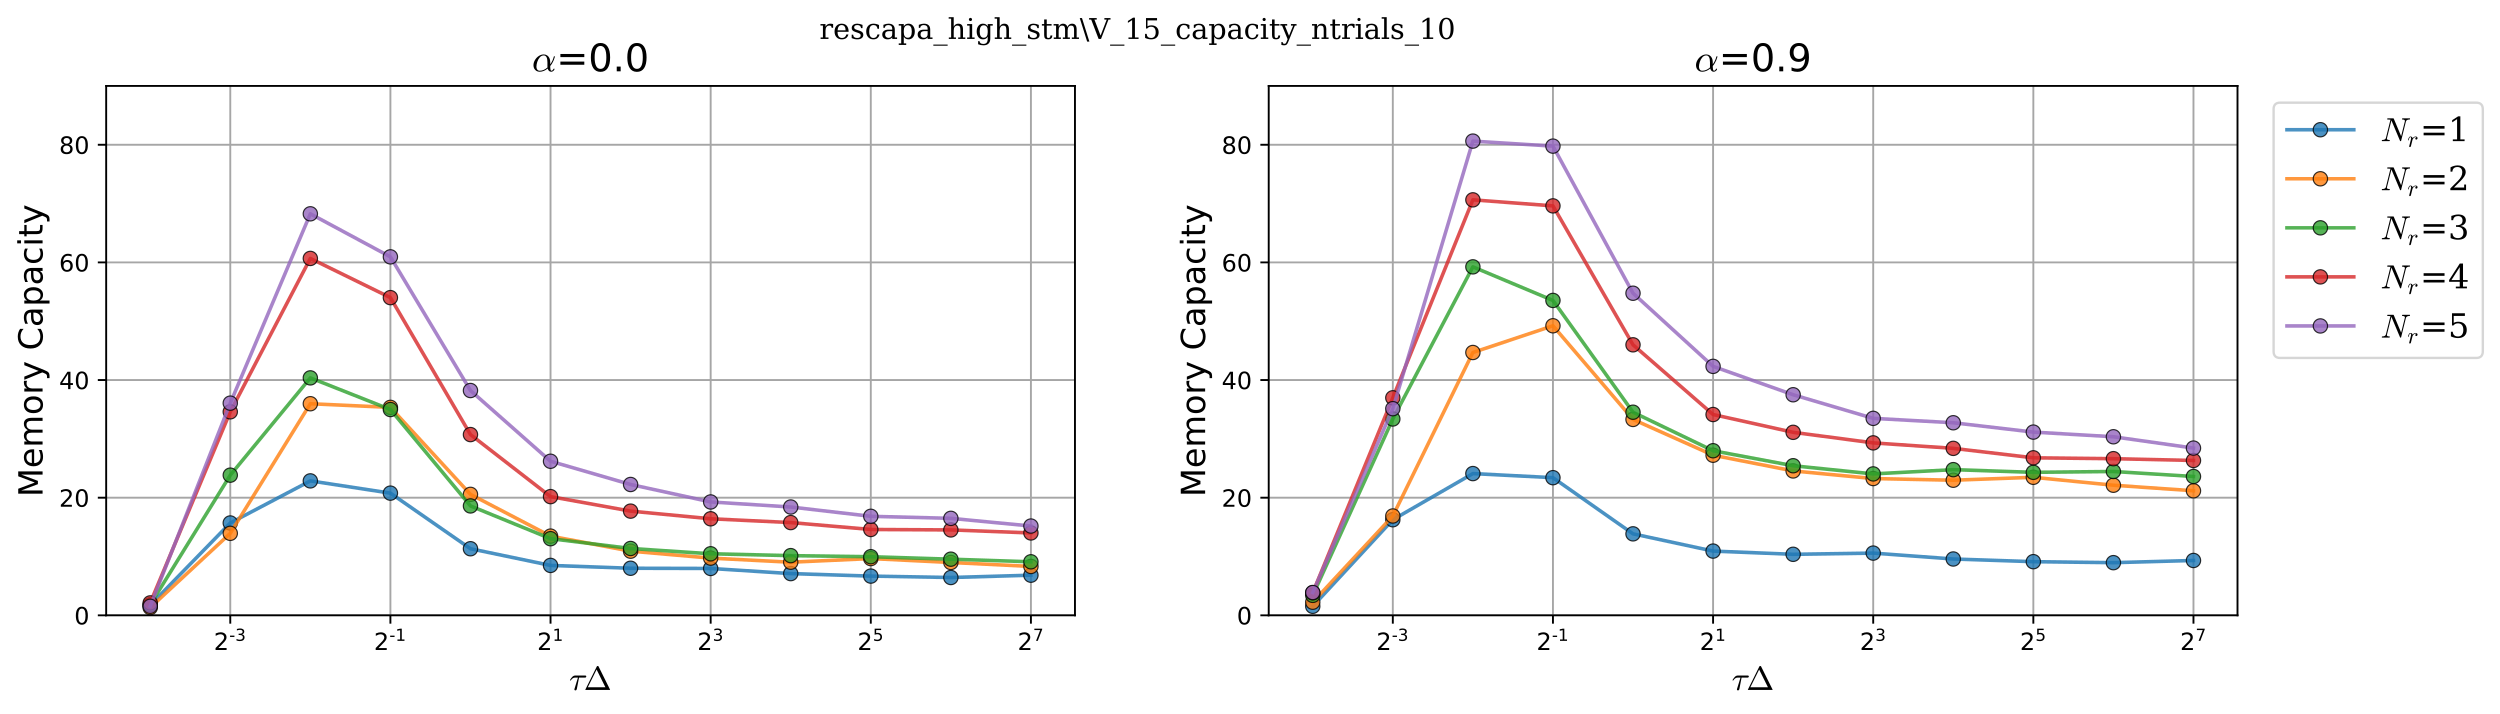 <?xml version="1.0" encoding="utf-8" standalone="no"?>
<!DOCTYPE svg PUBLIC "-//W3C//DTD SVG 1.1//EN"
  "http://www.w3.org/Graphics/SVG/1.1/DTD/svg11.dtd">
<!-- Created with matplotlib (https://matplotlib.org/) -->
<svg height="299.188pt" version="1.1" viewBox="0 0 1047.231 299.188" width="1047.231pt" xmlns="http://www.w3.org/2000/svg" xmlns:xlink="http://www.w3.org/1999/xlink">
 <defs>
  <style type="text/css">
*{stroke-linecap:butt;stroke-linejoin:round;}
  </style>
 </defs>
 <g id="figure_1">
  <g id="patch_1">
   <path d="M 0 299.188 
L 1047.231 299.188 
L 1047.231 0 
L 0 0 
z
" style="fill:#ffffff;"/>
  </g>
  <g id="axes_1">
   <g id="patch_2">
    <path d="M 44.474 257.76 
L 450.293 257.76 
L 450.293 36 
L 44.474 36 
z
" style="fill:#ffffff;"/>
   </g>
   <g id="matplotlib.axis_1">
    <g id="xtick_1">
     <g id="line2d_1">
      <path clip-path="url(#p8b678e43c4)" d="M 96.459 257.76 
L 96.459 36 
" style="fill:none;stroke:#a6a6a6;stroke-linecap:square;stroke-width:0.8;"/>
     </g>
     <g id="line2d_2">
      <defs>
       <path d="M 0 0 
L 0 3.5 
" id="mbbfa291169" style="stroke:#000000;stroke-width:0.8;"/>
      </defs>
      <g>
       <use style="stroke:#000000;stroke-width:0.8;" x="96.459" xlink:href="#mbbfa291169" y="257.76"/>
      </g>
     </g>
     <g id="text_1">
      <!-- $\mathdefault{2^{-3}}$ -->
      <defs>
       <path d="M 19.188 8.297 
L 53.609 8.297 
L 53.609 0 
L 7.328 0 
L 7.328 8.297 
Q 12.938 14.109 22.625 23.891 
Q 32.328 33.688 34.812 36.531 
Q 39.547 41.844 41.422 45.531 
Q 43.312 49.219 43.312 52.781 
Q 43.312 58.594 39.234 62.25 
Q 35.156 65.922 28.609 65.922 
Q 23.969 65.922 18.812 64.312 
Q 13.672 62.703 7.812 59.422 
L 7.812 69.391 
Q 13.766 71.781 18.938 73 
Q 24.125 74.219 28.422 74.219 
Q 39.75 74.219 46.484 68.547 
Q 53.219 62.891 53.219 53.422 
Q 53.219 48.922 51.531 44.891 
Q 49.859 40.875 45.406 35.406 
Q 44.188 33.984 37.641 27.219 
Q 31.109 20.453 19.188 8.297 
z
" id="DejaVuSans-50"/>
       <path d="M 4.891 31.391 
L 31.203 31.391 
L 31.203 23.391 
L 4.891 23.391 
z
" id="DejaVuSans-45"/>
       <path d="M 40.578 39.312 
Q 47.656 37.797 51.625 33 
Q 55.609 28.219 55.609 21.188 
Q 55.609 10.406 48.188 4.484 
Q 40.766 -1.422 27.094 -1.422 
Q 22.516 -1.422 17.656 -0.516 
Q 12.797 0.391 7.625 2.203 
L 7.625 11.719 
Q 11.719 9.328 16.594 8.109 
Q 21.484 6.891 26.812 6.891 
Q 36.078 6.891 40.938 10.547 
Q 45.797 14.203 45.797 21.188 
Q 45.797 27.641 41.281 31.266 
Q 36.766 34.906 28.719 34.906 
L 20.219 34.906 
L 20.219 43.016 
L 29.109 43.016 
Q 36.375 43.016 40.234 45.922 
Q 44.094 48.828 44.094 54.297 
Q 44.094 59.906 40.109 62.906 
Q 36.141 65.922 28.719 65.922 
Q 24.656 65.922 20.016 65.031 
Q 15.375 64.156 9.812 62.312 
L 9.812 71.094 
Q 15.438 72.656 20.344 73.438 
Q 25.25 74.219 29.594 74.219 
Q 40.828 74.219 47.359 69.109 
Q 53.906 64.016 53.906 55.328 
Q 53.906 49.266 50.438 45.094 
Q 46.969 40.922 40.578 39.312 
z
" id="DejaVuSans-51"/>
      </defs>
      <g transform="translate(89.559 272.358)scale(0.1 -0.1)">
       <use transform="translate(0 0.766)" xlink:href="#DejaVuSans-50"/>
       <use transform="translate(64.58 39.047)scale(0.7)" xlink:href="#DejaVuSans-45"/>
       <use transform="translate(89.839 39.047)scale(0.7)" xlink:href="#DejaVuSans-51"/>
      </g>
     </g>
    </g>
    <g id="xtick_2">
     <g id="line2d_3">
      <path clip-path="url(#p8b678e43c4)" d="M 163.537 257.76 
L 163.537 36 
" style="fill:none;stroke:#a6a6a6;stroke-linecap:square;stroke-width:0.8;"/>
     </g>
     <g id="line2d_4">
      <g>
       <use style="stroke:#000000;stroke-width:0.8;" x="163.537" xlink:href="#mbbfa291169" y="257.76"/>
      </g>
     </g>
     <g id="text_2">
      <!-- $\mathdefault{2^{-1}}$ -->
      <defs>
       <path d="M 12.406 8.297 
L 28.516 8.297 
L 28.516 63.922 
L 10.984 60.406 
L 10.984 69.391 
L 28.422 72.906 
L 38.281 72.906 
L 38.281 8.297 
L 54.391 8.297 
L 54.391 0 
L 12.406 0 
z
" id="DejaVuSans-49"/>
      </defs>
      <g transform="translate(156.637 272.358)scale(0.1 -0.1)">
       <use transform="translate(0 0.684)" xlink:href="#DejaVuSans-50"/>
       <use transform="translate(64.58 38.966)scale(0.7)" xlink:href="#DejaVuSans-45"/>
       <use transform="translate(89.839 38.966)scale(0.7)" xlink:href="#DejaVuSans-49"/>
      </g>
     </g>
    </g>
    <g id="xtick_3">
     <g id="line2d_5">
      <path clip-path="url(#p8b678e43c4)" d="M 230.614 257.76 
L 230.614 36 
" style="fill:none;stroke:#a6a6a6;stroke-linecap:square;stroke-width:0.8;"/>
     </g>
     <g id="line2d_6">
      <g>
       <use style="stroke:#000000;stroke-width:0.8;" x="230.614" xlink:href="#mbbfa291169" y="257.76"/>
      </g>
     </g>
     <g id="text_3">
      <!-- $\mathdefault{2^{1}}$ -->
      <g transform="translate(225.014 272.358)scale(0.1 -0.1)">
       <use transform="translate(0 0.684)" xlink:href="#DejaVuSans-50"/>
       <use transform="translate(64.58 38.966)scale(0.7)" xlink:href="#DejaVuSans-49"/>
      </g>
     </g>
    </g>
    <g id="xtick_4">
     <g id="line2d_7">
      <path clip-path="url(#p8b678e43c4)" d="M 297.692 257.76 
L 297.692 36 
" style="fill:none;stroke:#a6a6a6;stroke-linecap:square;stroke-width:0.8;"/>
     </g>
     <g id="line2d_8">
      <g>
       <use style="stroke:#000000;stroke-width:0.8;" x="297.692" xlink:href="#mbbfa291169" y="257.76"/>
      </g>
     </g>
     <g id="text_4">
      <!-- $\mathdefault{2^{3}}$ -->
      <g transform="translate(292.092 272.358)scale(0.1 -0.1)">
       <use transform="translate(0 0.766)" xlink:href="#DejaVuSans-50"/>
       <use transform="translate(64.58 39.047)scale(0.7)" xlink:href="#DejaVuSans-51"/>
      </g>
     </g>
    </g>
    <g id="xtick_5">
     <g id="line2d_9">
      <path clip-path="url(#p8b678e43c4)" d="M 364.769 257.76 
L 364.769 36 
" style="fill:none;stroke:#a6a6a6;stroke-linecap:square;stroke-width:0.8;"/>
     </g>
     <g id="line2d_10">
      <g>
       <use style="stroke:#000000;stroke-width:0.8;" x="364.769" xlink:href="#mbbfa291169" y="257.76"/>
      </g>
     </g>
     <g id="text_5">
      <!-- $\mathdefault{2^{5}}$ -->
      <defs>
       <path d="M 10.797 72.906 
L 49.516 72.906 
L 49.516 64.594 
L 19.828 64.594 
L 19.828 46.734 
Q 21.969 47.469 24.109 47.828 
Q 26.266 48.188 28.422 48.188 
Q 40.625 48.188 47.75 41.5 
Q 54.891 34.812 54.891 23.391 
Q 54.891 11.625 47.562 5.094 
Q 40.234 -1.422 26.906 -1.422 
Q 22.312 -1.422 17.547 -0.641 
Q 12.797 0.141 7.719 1.703 
L 7.719 11.625 
Q 12.109 9.234 16.797 8.062 
Q 21.484 6.891 26.703 6.891 
Q 35.156 6.891 40.078 11.328 
Q 45.016 15.766 45.016 23.391 
Q 45.016 31 40.078 35.438 
Q 35.156 39.891 26.703 39.891 
Q 22.75 39.891 18.812 39.016 
Q 14.891 38.141 10.797 36.281 
z
" id="DejaVuSans-53"/>
      </defs>
      <g transform="translate(359.169 272.358)scale(0.1 -0.1)">
       <use transform="translate(0 0.684)" xlink:href="#DejaVuSans-50"/>
       <use transform="translate(64.58 38.966)scale(0.7)" xlink:href="#DejaVuSans-53"/>
      </g>
     </g>
    </g>
    <g id="xtick_6">
     <g id="line2d_11">
      <path clip-path="url(#p8b678e43c4)" d="M 431.846 257.76 
L 431.846 36 
" style="fill:none;stroke:#a6a6a6;stroke-linecap:square;stroke-width:0.8;"/>
     </g>
     <g id="line2d_12">
      <g>
       <use style="stroke:#000000;stroke-width:0.8;" x="431.846" xlink:href="#mbbfa291169" y="257.76"/>
      </g>
     </g>
     <g id="text_6">
      <!-- $\mathdefault{2^{7}}$ -->
      <defs>
       <path d="M 8.203 72.906 
L 55.078 72.906 
L 55.078 68.703 
L 28.609 0 
L 18.312 0 
L 43.219 64.594 
L 8.203 64.594 
z
" id="DejaVuSans-55"/>
      </defs>
      <g transform="translate(426.246 272.358)scale(0.1 -0.1)">
       <use transform="translate(0 0.684)" xlink:href="#DejaVuSans-50"/>
       <use transform="translate(64.58 38.966)scale(0.7)" xlink:href="#DejaVuSans-55"/>
      </g>
     </g>
    </g>
    <g id="text_7">
     <!-- $\tau\Delta$ -->
     <defs>
      <path d="M 15.578 1.516 
Q 15.578 2.203 15.719 2.594 
L 26.219 36.922 
L 17.188 36.922 
Q 13.531 36.922 10.344 34.625 
Q 7.172 32.328 5.078 28.812 
Q 4.891 28.422 4.5 28.422 
L 3.328 28.422 
Q 2.391 28.422 2.391 29.391 
Q 2.391 29.594 2.594 29.984 
Q 5.859 35.547 9.594 39.328 
Q 13.328 43.109 18.016 43.109 
L 48.688 43.109 
Q 49.75 43.109 50.484 42.375 
Q 51.219 41.656 51.219 40.578 
Q 51.219 39.109 50.172 38.016 
Q 49.125 36.922 47.609 36.922 
L 29.5 36.922 
L 22.797 2.391 
Q 22.406 0.781 21.328 -0.266 
Q 20.266 -1.312 18.609 -1.312 
Q 17.328 -1.312 16.453 -0.5 
Q 15.578 0.297 15.578 1.516 
z
" id="Cmmi10-191"/>
      <path d="M 5.422 0 
Q 4.594 0 4.594 0.781 
Q 4.641 0.875 4.656 0.922 
Q 4.688 0.984 4.688 1.125 
L 39.109 70.516 
Q 39.547 71.578 40.922 71.578 
L 42.281 71.578 
Q 43.656 71.578 44.094 70.516 
L 78.516 1.125 
Q 78.562 1.031 78.578 0.953 
Q 78.609 0.875 78.609 0.781 
Q 78.609 0 77.781 0 
z
M 12.016 8.016 
L 64.703 8.016 
L 38.375 61.078 
z
" id="Cmr10-162"/>
     </defs>
     <g transform="translate(238.423 289.076)scale(0.14 -0.14)">
      <use transform="translate(0 0.422)" xlink:href="#Cmmi10-191"/>
      <use transform="translate(43.701 0.422)" xlink:href="#Cmr10-162"/>
     </g>
    </g>
   </g>
   <g id="matplotlib.axis_2">
    <g id="ytick_1">
     <g id="line2d_13">
      <path clip-path="url(#p8b678e43c4)" d="M 44.474 257.76 
L 450.293 257.76 
" style="fill:none;stroke:#a6a6a6;stroke-linecap:square;stroke-width:0.8;"/>
     </g>
     <g id="line2d_14">
      <defs>
       <path d="M 0 0 
L -3.5 0 
" id="m5d96c53814" style="stroke:#000000;stroke-width:0.8;"/>
      </defs>
      <g>
       <use style="stroke:#000000;stroke-width:0.8;" x="44.474" xlink:href="#m5d96c53814" y="257.76"/>
      </g>
     </g>
     <g id="text_8">
      <!-- 0 -->
      <defs>
       <path d="M 31.781 66.406 
Q 24.172 66.406 20.328 58.906 
Q 16.5 51.422 16.5 36.375 
Q 16.5 21.391 20.328 13.891 
Q 24.172 6.391 31.781 6.391 
Q 39.453 6.391 43.281 13.891 
Q 47.125 21.391 47.125 36.375 
Q 47.125 51.422 43.281 58.906 
Q 39.453 66.406 31.781 66.406 
z
M 31.781 74.219 
Q 44.047 74.219 50.516 64.516 
Q 56.984 54.828 56.984 36.375 
Q 56.984 17.969 50.516 8.266 
Q 44.047 -1.422 31.781 -1.422 
Q 19.531 -1.422 13.062 8.266 
Q 6.594 17.969 6.594 36.375 
Q 6.594 54.828 13.062 64.516 
Q 19.531 74.219 31.781 74.219 
z
" id="DejaVuSans-48"/>
      </defs>
      <g transform="translate(31.112 261.559)scale(0.1 -0.1)">
       <use xlink:href="#DejaVuSans-48"/>
      </g>
     </g>
    </g>
    <g id="ytick_2">
     <g id="line2d_15">
      <path clip-path="url(#p8b678e43c4)" d="M 44.474 208.48 
L 450.293 208.48 
" style="fill:none;stroke:#a6a6a6;stroke-linecap:square;stroke-width:0.8;"/>
     </g>
     <g id="line2d_16">
      <g>
       <use style="stroke:#000000;stroke-width:0.8;" x="44.474" xlink:href="#m5d96c53814" y="208.48"/>
      </g>
     </g>
     <g id="text_9">
      <!-- 20 -->
      <g transform="translate(24.749 212.279)scale(0.1 -0.1)">
       <use xlink:href="#DejaVuSans-50"/>
       <use x="63.623" xlink:href="#DejaVuSans-48"/>
      </g>
     </g>
    </g>
    <g id="ytick_3">
     <g id="line2d_17">
      <path clip-path="url(#p8b678e43c4)" d="M 44.474 159.2 
L 450.293 159.2 
" style="fill:none;stroke:#a6a6a6;stroke-linecap:square;stroke-width:0.8;"/>
     </g>
     <g id="line2d_18">
      <g>
       <use style="stroke:#000000;stroke-width:0.8;" x="44.474" xlink:href="#m5d96c53814" y="159.2"/>
      </g>
     </g>
     <g id="text_10">
      <!-- 40 -->
      <defs>
       <path d="M 37.797 64.312 
L 12.891 25.391 
L 37.797 25.391 
z
M 35.203 72.906 
L 47.609 72.906 
L 47.609 25.391 
L 58.016 25.391 
L 58.016 17.188 
L 47.609 17.188 
L 47.609 0 
L 37.797 0 
L 37.797 17.188 
L 4.891 17.188 
L 4.891 26.703 
z
" id="DejaVuSans-52"/>
      </defs>
      <g transform="translate(24.749 162.999)scale(0.1 -0.1)">
       <use xlink:href="#DejaVuSans-52"/>
       <use x="63.623" xlink:href="#DejaVuSans-48"/>
      </g>
     </g>
    </g>
    <g id="ytick_4">
     <g id="line2d_19">
      <path clip-path="url(#p8b678e43c4)" d="M 44.474 109.92 
L 450.293 109.92 
" style="fill:none;stroke:#a6a6a6;stroke-linecap:square;stroke-width:0.8;"/>
     </g>
     <g id="line2d_20">
      <g>
       <use style="stroke:#000000;stroke-width:0.8;" x="44.474" xlink:href="#m5d96c53814" y="109.92"/>
      </g>
     </g>
     <g id="text_11">
      <!-- 60 -->
      <defs>
       <path d="M 33.016 40.375 
Q 26.375 40.375 22.484 35.828 
Q 18.609 31.297 18.609 23.391 
Q 18.609 15.531 22.484 10.953 
Q 26.375 6.391 33.016 6.391 
Q 39.656 6.391 43.531 10.953 
Q 47.406 15.531 47.406 23.391 
Q 47.406 31.297 43.531 35.828 
Q 39.656 40.375 33.016 40.375 
z
M 52.594 71.297 
L 52.594 62.312 
Q 48.875 64.062 45.094 64.984 
Q 41.312 65.922 37.594 65.922 
Q 27.828 65.922 22.672 59.328 
Q 17.531 52.734 16.797 39.406 
Q 19.672 43.656 24.016 45.922 
Q 28.375 48.188 33.594 48.188 
Q 44.578 48.188 50.953 41.516 
Q 57.328 34.859 57.328 23.391 
Q 57.328 12.156 50.688 5.359 
Q 44.047 -1.422 33.016 -1.422 
Q 20.359 -1.422 13.672 8.266 
Q 6.984 17.969 6.984 36.375 
Q 6.984 53.656 15.188 63.938 
Q 23.391 74.219 37.203 74.219 
Q 40.922 74.219 44.703 73.484 
Q 48.484 72.75 52.594 71.297 
z
" id="DejaVuSans-54"/>
      </defs>
      <g transform="translate(24.749 113.719)scale(0.1 -0.1)">
       <use xlink:href="#DejaVuSans-54"/>
       <use x="63.623" xlink:href="#DejaVuSans-48"/>
      </g>
     </g>
    </g>
    <g id="ytick_5">
     <g id="line2d_21">
      <path clip-path="url(#p8b678e43c4)" d="M 44.474 60.64 
L 450.293 60.64 
" style="fill:none;stroke:#a6a6a6;stroke-linecap:square;stroke-width:0.8;"/>
     </g>
     <g id="line2d_22">
      <g>
       <use style="stroke:#000000;stroke-width:0.8;" x="44.474" xlink:href="#m5d96c53814" y="60.64"/>
      </g>
     </g>
     <g id="text_12">
      <!-- 80 -->
      <defs>
       <path d="M 31.781 34.625 
Q 24.75 34.625 20.719 30.859 
Q 16.703 27.094 16.703 20.516 
Q 16.703 13.922 20.719 10.156 
Q 24.75 6.391 31.781 6.391 
Q 38.812 6.391 42.859 10.172 
Q 46.922 13.969 46.922 20.516 
Q 46.922 27.094 42.891 30.859 
Q 38.875 34.625 31.781 34.625 
z
M 21.922 38.812 
Q 15.578 40.375 12.031 44.719 
Q 8.5 49.078 8.5 55.328 
Q 8.5 64.062 14.719 69.141 
Q 20.953 74.219 31.781 74.219 
Q 42.672 74.219 48.875 69.141 
Q 55.078 64.062 55.078 55.328 
Q 55.078 49.078 51.531 44.719 
Q 48 40.375 41.703 38.812 
Q 48.828 37.156 52.797 32.312 
Q 56.781 27.484 56.781 20.516 
Q 56.781 9.906 50.312 4.234 
Q 43.844 -1.422 31.781 -1.422 
Q 19.734 -1.422 13.25 4.234 
Q 6.781 9.906 6.781 20.516 
Q 6.781 27.484 10.781 32.312 
Q 14.797 37.156 21.922 38.812 
z
M 18.312 54.391 
Q 18.312 48.734 21.844 45.562 
Q 25.391 42.391 31.781 42.391 
Q 38.141 42.391 41.719 45.562 
Q 45.312 48.734 45.312 54.391 
Q 45.312 60.062 41.719 63.234 
Q 38.141 66.406 31.781 66.406 
Q 25.391 66.406 21.844 63.234 
Q 18.312 60.062 18.312 54.391 
z
" id="DejaVuSans-56"/>
      </defs>
      <g transform="translate(24.749 64.439)scale(0.1 -0.1)">
       <use xlink:href="#DejaVuSans-56"/>
       <use x="63.623" xlink:href="#DejaVuSans-48"/>
      </g>
     </g>
    </g>
    <g id="text_13">
     <!-- Memory Capacity -->
     <defs>
      <path d="M 9.812 72.906 
L 24.516 72.906 
L 43.109 23.297 
L 61.812 72.906 
L 76.516 72.906 
L 76.516 0 
L 66.891 0 
L 66.891 64.016 
L 48.094 14.016 
L 38.188 14.016 
L 19.391 64.016 
L 19.391 0 
L 9.812 0 
z
" id="DejaVuSans-77"/>
      <path d="M 56.203 29.594 
L 56.203 25.203 
L 14.891 25.203 
Q 15.484 15.922 20.484 11.062 
Q 25.484 6.203 34.422 6.203 
Q 39.594 6.203 44.453 7.469 
Q 49.312 8.734 54.109 11.281 
L 54.109 2.781 
Q 49.266 0.734 44.188 -0.344 
Q 39.109 -1.422 33.891 -1.422 
Q 20.797 -1.422 13.156 6.188 
Q 5.516 13.812 5.516 26.812 
Q 5.516 40.234 12.766 48.109 
Q 20.016 56 32.328 56 
Q 43.359 56 49.781 48.891 
Q 56.203 41.797 56.203 29.594 
z
M 47.219 32.234 
Q 47.125 39.594 43.094 43.984 
Q 39.062 48.391 32.422 48.391 
Q 24.906 48.391 20.391 44.141 
Q 15.875 39.891 15.188 32.172 
z
" id="DejaVuSans-101"/>
      <path d="M 52 44.188 
Q 55.375 50.25 60.062 53.125 
Q 64.75 56 71.094 56 
Q 79.641 56 84.281 50.016 
Q 88.922 44.047 88.922 33.016 
L 88.922 0 
L 79.891 0 
L 79.891 32.719 
Q 79.891 40.578 77.094 44.375 
Q 74.312 48.188 68.609 48.188 
Q 61.625 48.188 57.562 43.547 
Q 53.516 38.922 53.516 30.906 
L 53.516 0 
L 44.484 0 
L 44.484 32.719 
Q 44.484 40.625 41.703 44.406 
Q 38.922 48.188 33.109 48.188 
Q 26.219 48.188 22.156 43.531 
Q 18.109 38.875 18.109 30.906 
L 18.109 0 
L 9.078 0 
L 9.078 54.688 
L 18.109 54.688 
L 18.109 46.188 
Q 21.188 51.219 25.484 53.609 
Q 29.781 56 35.688 56 
Q 41.656 56 45.828 52.969 
Q 50 49.953 52 44.188 
z
" id="DejaVuSans-109"/>
      <path d="M 30.609 48.391 
Q 23.391 48.391 19.188 42.75 
Q 14.984 37.109 14.984 27.297 
Q 14.984 17.484 19.156 11.844 
Q 23.344 6.203 30.609 6.203 
Q 37.797 6.203 41.984 11.859 
Q 46.188 17.531 46.188 27.297 
Q 46.188 37.016 41.984 42.703 
Q 37.797 48.391 30.609 48.391 
z
M 30.609 56 
Q 42.328 56 49.016 48.375 
Q 55.719 40.766 55.719 27.297 
Q 55.719 13.875 49.016 6.219 
Q 42.328 -1.422 30.609 -1.422 
Q 18.844 -1.422 12.172 6.219 
Q 5.516 13.875 5.516 27.297 
Q 5.516 40.766 12.172 48.375 
Q 18.844 56 30.609 56 
z
" id="DejaVuSans-111"/>
      <path d="M 41.109 46.297 
Q 39.594 47.172 37.812 47.578 
Q 36.031 48 33.891 48 
Q 26.266 48 22.188 43.047 
Q 18.109 38.094 18.109 28.812 
L 18.109 0 
L 9.078 0 
L 9.078 54.688 
L 18.109 54.688 
L 18.109 46.188 
Q 20.953 51.172 25.484 53.578 
Q 30.031 56 36.531 56 
Q 37.453 56 38.578 55.875 
Q 39.703 55.766 41.062 55.516 
z
" id="DejaVuSans-114"/>
      <path d="M 32.172 -5.078 
Q 28.375 -14.844 24.75 -17.812 
Q 21.141 -20.797 15.094 -20.797 
L 7.906 -20.797 
L 7.906 -13.281 
L 13.188 -13.281 
Q 16.891 -13.281 18.938 -11.516 
Q 21 -9.766 23.484 -3.219 
L 25.094 0.875 
L 2.984 54.688 
L 12.5 54.688 
L 29.594 11.922 
L 46.688 54.688 
L 56.203 54.688 
z
" id="DejaVuSans-121"/>
      <path id="DejaVuSans-32"/>
      <path d="M 64.406 67.281 
L 64.406 56.891 
Q 59.422 61.531 53.781 63.812 
Q 48.141 66.109 41.797 66.109 
Q 29.297 66.109 22.656 58.469 
Q 16.016 50.828 16.016 36.375 
Q 16.016 21.969 22.656 14.328 
Q 29.297 6.688 41.797 6.688 
Q 48.141 6.688 53.781 8.984 
Q 59.422 11.281 64.406 15.922 
L 64.406 5.609 
Q 59.234 2.094 53.438 0.328 
Q 47.656 -1.422 41.219 -1.422 
Q 24.656 -1.422 15.125 8.703 
Q 5.609 18.844 5.609 36.375 
Q 5.609 53.953 15.125 64.078 
Q 24.656 74.219 41.219 74.219 
Q 47.75 74.219 53.531 72.484 
Q 59.328 70.75 64.406 67.281 
z
" id="DejaVuSans-67"/>
      <path d="M 34.281 27.484 
Q 23.391 27.484 19.188 25 
Q 14.984 22.516 14.984 16.5 
Q 14.984 11.719 18.141 8.906 
Q 21.297 6.109 26.703 6.109 
Q 34.188 6.109 38.703 11.406 
Q 43.219 16.703 43.219 25.484 
L 43.219 27.484 
z
M 52.203 31.203 
L 52.203 0 
L 43.219 0 
L 43.219 8.297 
Q 40.141 3.328 35.547 0.953 
Q 30.953 -1.422 24.312 -1.422 
Q 15.922 -1.422 10.953 3.297 
Q 6 8.016 6 15.922 
Q 6 25.141 12.172 29.828 
Q 18.359 34.516 30.609 34.516 
L 43.219 34.516 
L 43.219 35.406 
Q 43.219 41.609 39.141 45 
Q 35.062 48.391 27.688 48.391 
Q 23 48.391 18.547 47.266 
Q 14.109 46.141 10.016 43.891 
L 10.016 52.203 
Q 14.938 54.109 19.578 55.047 
Q 24.219 56 28.609 56 
Q 40.484 56 46.344 49.844 
Q 52.203 43.703 52.203 31.203 
z
" id="DejaVuSans-97"/>
      <path d="M 18.109 8.203 
L 18.109 -20.797 
L 9.078 -20.797 
L 9.078 54.688 
L 18.109 54.688 
L 18.109 46.391 
Q 20.953 51.266 25.266 53.625 
Q 29.594 56 35.594 56 
Q 45.562 56 51.781 48.094 
Q 58.016 40.188 58.016 27.297 
Q 58.016 14.406 51.781 6.484 
Q 45.562 -1.422 35.594 -1.422 
Q 29.594 -1.422 25.266 0.953 
Q 20.953 3.328 18.109 8.203 
z
M 48.688 27.297 
Q 48.688 37.203 44.609 42.844 
Q 40.531 48.484 33.406 48.484 
Q 26.266 48.484 22.188 42.844 
Q 18.109 37.203 18.109 27.297 
Q 18.109 17.391 22.188 11.75 
Q 26.266 6.109 33.406 6.109 
Q 40.531 6.109 44.609 11.75 
Q 48.688 17.391 48.688 27.297 
z
" id="DejaVuSans-112"/>
      <path d="M 48.781 52.594 
L 48.781 44.188 
Q 44.969 46.297 41.141 47.344 
Q 37.312 48.391 33.406 48.391 
Q 24.656 48.391 19.812 42.844 
Q 14.984 37.312 14.984 27.297 
Q 14.984 17.281 19.812 11.734 
Q 24.656 6.203 33.406 6.203 
Q 37.312 6.203 41.141 7.25 
Q 44.969 8.297 48.781 10.406 
L 48.781 2.094 
Q 45.016 0.344 40.984 -0.531 
Q 36.969 -1.422 32.422 -1.422 
Q 20.062 -1.422 12.781 6.344 
Q 5.516 14.109 5.516 27.297 
Q 5.516 40.672 12.859 48.328 
Q 20.219 56 33.016 56 
Q 37.156 56 41.109 55.141 
Q 45.062 54.297 48.781 52.594 
z
" id="DejaVuSans-99"/>
      <path d="M 9.422 54.688 
L 18.406 54.688 
L 18.406 0 
L 9.422 0 
z
M 9.422 75.984 
L 18.406 75.984 
L 18.406 64.594 
L 9.422 64.594 
z
" id="DejaVuSans-105"/>
      <path d="M 18.312 70.219 
L 18.312 54.688 
L 36.812 54.688 
L 36.812 47.703 
L 18.312 47.703 
L 18.312 18.016 
Q 18.312 11.328 20.141 9.422 
Q 21.969 7.516 27.594 7.516 
L 36.812 7.516 
L 36.812 0 
L 27.594 0 
Q 17.188 0 13.234 3.875 
Q 9.281 7.766 9.281 18.016 
L 9.281 47.703 
L 2.688 47.703 
L 2.688 54.688 
L 9.281 54.688 
L 9.281 70.219 
z
" id="DejaVuSans-116"/>
     </defs>
     <g transform="translate(17.838 208.166)rotate(-90)scale(0.14 -0.14)">
      <use xlink:href="#DejaVuSans-77"/>
      <use x="86.279" xlink:href="#DejaVuSans-101"/>
      <use x="147.803" xlink:href="#DejaVuSans-109"/>
      <use x="245.215" xlink:href="#DejaVuSans-111"/>
      <use x="306.396" xlink:href="#DejaVuSans-114"/>
      <use x="347.51" xlink:href="#DejaVuSans-121"/>
      <use x="406.689" xlink:href="#DejaVuSans-32"/>
      <use x="438.477" xlink:href="#DejaVuSans-67"/>
      <use x="508.301" xlink:href="#DejaVuSans-97"/>
      <use x="569.58" xlink:href="#DejaVuSans-112"/>
      <use x="633.057" xlink:href="#DejaVuSans-97"/>
      <use x="694.336" xlink:href="#DejaVuSans-99"/>
      <use x="749.316" xlink:href="#DejaVuSans-105"/>
      <use x="777.1" xlink:href="#DejaVuSans-116"/>
      <use x="816.309" xlink:href="#DejaVuSans-121"/>
     </g>
    </g>
   </g>
   <g id="line2d_23">
    <path clip-path="url(#p8b678e43c4)" d="M 62.921 253.508 
L 96.459 219.073 
L 129.998 201.437 
L 163.537 206.574 
L 197.075 229.86 
L 230.614 236.848 
L 264.153 238.038 
L 297.692 238.122 
L 331.23 240.275 
L 364.769 241.323 
L 398.308 241.913 
L 431.846 240.945 
" style="fill:none;stroke:#1f77b4;stroke-linecap:square;stroke-opacity:0.8;stroke-width:1.5;"/>
    <defs>
     <path d="M 0 3 
C 0.796 3 1.559 2.684 2.121 2.121 
C 2.684 1.559 3 0.796 3 0 
C 3 -0.796 2.684 -1.559 2.121 -2.121 
C 1.559 -2.684 0.796 -3 0 -3 
C -0.796 -3 -1.559 -2.684 -2.121 -2.121 
C -2.684 -1.559 -3 -0.796 -3 0 
C -3 0.796 -2.684 1.559 -2.121 2.121 
C -1.559 2.684 -0.796 3 0 3 
z
" id="mbe02f711bf" style="stroke:#000000;stroke-opacity:0.8;stroke-width:0.5;"/>
    </defs>
    <g clip-path="url(#p8b678e43c4)">
     <use style="fill:#1f77b4;fill-opacity:0.8;stroke:#000000;stroke-opacity:0.8;stroke-width:0.5;" x="62.921" xlink:href="#mbe02f711bf" y="253.508"/>
     <use style="fill:#1f77b4;fill-opacity:0.8;stroke:#000000;stroke-opacity:0.8;stroke-width:0.5;" x="96.459" xlink:href="#mbe02f711bf" y="219.073"/>
     <use style="fill:#1f77b4;fill-opacity:0.8;stroke:#000000;stroke-opacity:0.8;stroke-width:0.5;" x="129.998" xlink:href="#mbe02f711bf" y="201.437"/>
     <use style="fill:#1f77b4;fill-opacity:0.8;stroke:#000000;stroke-opacity:0.8;stroke-width:0.5;" x="163.537" xlink:href="#mbe02f711bf" y="206.574"/>
     <use style="fill:#1f77b4;fill-opacity:0.8;stroke:#000000;stroke-opacity:0.8;stroke-width:0.5;" x="197.075" xlink:href="#mbe02f711bf" y="229.86"/>
     <use style="fill:#1f77b4;fill-opacity:0.8;stroke:#000000;stroke-opacity:0.8;stroke-width:0.5;" x="230.614" xlink:href="#mbe02f711bf" y="236.848"/>
     <use style="fill:#1f77b4;fill-opacity:0.8;stroke:#000000;stroke-opacity:0.8;stroke-width:0.5;" x="264.153" xlink:href="#mbe02f711bf" y="238.038"/>
     <use style="fill:#1f77b4;fill-opacity:0.8;stroke:#000000;stroke-opacity:0.8;stroke-width:0.5;" x="297.692" xlink:href="#mbe02f711bf" y="238.122"/>
     <use style="fill:#1f77b4;fill-opacity:0.8;stroke:#000000;stroke-opacity:0.8;stroke-width:0.5;" x="331.23" xlink:href="#mbe02f711bf" y="240.275"/>
     <use style="fill:#1f77b4;fill-opacity:0.8;stroke:#000000;stroke-opacity:0.8;stroke-width:0.5;" x="364.769" xlink:href="#mbe02f711bf" y="241.323"/>
     <use style="fill:#1f77b4;fill-opacity:0.8;stroke:#000000;stroke-opacity:0.8;stroke-width:0.5;" x="398.308" xlink:href="#mbe02f711bf" y="241.913"/>
     <use style="fill:#1f77b4;fill-opacity:0.8;stroke:#000000;stroke-opacity:0.8;stroke-width:0.5;" x="431.846" xlink:href="#mbe02f711bf" y="240.945"/>
    </g>
   </g>
   <g id="line2d_24">
    <path clip-path="url(#p8b678e43c4)" d="M 62.921 254.514 
L 96.459 223.41 
L 129.998 169.117 
L 163.537 170.65 
L 197.075 207.092 
L 230.614 224.573 
L 264.153 230.881 
L 297.692 233.792 
L 331.23 235.504 
L 364.769 233.979 
L 398.308 235.619 
L 431.846 237.282 
" style="fill:none;stroke:#ff7f0e;stroke-linecap:square;stroke-opacity:0.8;stroke-width:1.5;"/>
    <defs>
     <path d="M 0 3 
C 0.796 3 1.559 2.684 2.121 2.121 
C 2.684 1.559 3 0.796 3 0 
C 3 -0.796 2.684 -1.559 2.121 -2.121 
C 1.559 -2.684 0.796 -3 0 -3 
C -0.796 -3 -1.559 -2.684 -2.121 -2.121 
C -2.684 -1.559 -3 -0.796 -3 0 
C -3 0.796 -2.684 1.559 -2.121 2.121 
C -1.559 2.684 -0.796 3 0 3 
z
" id="m18778dc1d6" style="stroke:#000000;stroke-opacity:0.8;stroke-width:0.5;"/>
    </defs>
    <g clip-path="url(#p8b678e43c4)">
     <use style="fill:#ff7f0e;fill-opacity:0.8;stroke:#000000;stroke-opacity:0.8;stroke-width:0.5;" x="62.921" xlink:href="#m18778dc1d6" y="254.514"/>
     <use style="fill:#ff7f0e;fill-opacity:0.8;stroke:#000000;stroke-opacity:0.8;stroke-width:0.5;" x="96.459" xlink:href="#m18778dc1d6" y="223.41"/>
     <use style="fill:#ff7f0e;fill-opacity:0.8;stroke:#000000;stroke-opacity:0.8;stroke-width:0.5;" x="129.998" xlink:href="#m18778dc1d6" y="169.117"/>
     <use style="fill:#ff7f0e;fill-opacity:0.8;stroke:#000000;stroke-opacity:0.8;stroke-width:0.5;" x="163.537" xlink:href="#m18778dc1d6" y="170.65"/>
     <use style="fill:#ff7f0e;fill-opacity:0.8;stroke:#000000;stroke-opacity:0.8;stroke-width:0.5;" x="197.075" xlink:href="#m18778dc1d6" y="207.092"/>
     <use style="fill:#ff7f0e;fill-opacity:0.8;stroke:#000000;stroke-opacity:0.8;stroke-width:0.5;" x="230.614" xlink:href="#m18778dc1d6" y="224.573"/>
     <use style="fill:#ff7f0e;fill-opacity:0.8;stroke:#000000;stroke-opacity:0.8;stroke-width:0.5;" x="264.153" xlink:href="#m18778dc1d6" y="230.881"/>
     <use style="fill:#ff7f0e;fill-opacity:0.8;stroke:#000000;stroke-opacity:0.8;stroke-width:0.5;" x="297.692" xlink:href="#m18778dc1d6" y="233.792"/>
     <use style="fill:#ff7f0e;fill-opacity:0.8;stroke:#000000;stroke-opacity:0.8;stroke-width:0.5;" x="331.23" xlink:href="#m18778dc1d6" y="235.504"/>
     <use style="fill:#ff7f0e;fill-opacity:0.8;stroke:#000000;stroke-opacity:0.8;stroke-width:0.5;" x="364.769" xlink:href="#m18778dc1d6" y="233.979"/>
     <use style="fill:#ff7f0e;fill-opacity:0.8;stroke:#000000;stroke-opacity:0.8;stroke-width:0.5;" x="398.308" xlink:href="#m18778dc1d6" y="235.619"/>
     <use style="fill:#ff7f0e;fill-opacity:0.8;stroke:#000000;stroke-opacity:0.8;stroke-width:0.5;" x="431.846" xlink:href="#m18778dc1d6" y="237.282"/>
    </g>
   </g>
   <g id="line2d_25">
    <path clip-path="url(#p8b678e43c4)" d="M 62.921 253.325 
L 96.459 199.044 
L 129.998 158.284 
L 163.537 171.551 
L 197.075 211.929 
L 230.614 225.65 
L 264.153 229.758 
L 297.692 231.972 
L 331.23 232.749 
L 364.769 233.201 
L 398.308 234.235 
L 431.846 235.331 
" style="fill:none;stroke:#2ca02c;stroke-linecap:square;stroke-opacity:0.8;stroke-width:1.5;"/>
    <defs>
     <path d="M 0 3 
C 0.796 3 1.559 2.684 2.121 2.121 
C 2.684 1.559 3 0.796 3 0 
C 3 -0.796 2.684 -1.559 2.121 -2.121 
C 1.559 -2.684 0.796 -3 0 -3 
C -0.796 -3 -1.559 -2.684 -2.121 -2.121 
C -2.684 -1.559 -3 -0.796 -3 0 
C -3 0.796 -2.684 1.559 -2.121 2.121 
C -1.559 2.684 -0.796 3 0 3 
z
" id="m4ee25b980a" style="stroke:#000000;stroke-opacity:0.8;stroke-width:0.5;"/>
    </defs>
    <g clip-path="url(#p8b678e43c4)">
     <use style="fill:#2ca02c;fill-opacity:0.8;stroke:#000000;stroke-opacity:0.8;stroke-width:0.5;" x="62.921" xlink:href="#m4ee25b980a" y="253.325"/>
     <use style="fill:#2ca02c;fill-opacity:0.8;stroke:#000000;stroke-opacity:0.8;stroke-width:0.5;" x="96.459" xlink:href="#m4ee25b980a" y="199.044"/>
     <use style="fill:#2ca02c;fill-opacity:0.8;stroke:#000000;stroke-opacity:0.8;stroke-width:0.5;" x="129.998" xlink:href="#m4ee25b980a" y="158.284"/>
     <use style="fill:#2ca02c;fill-opacity:0.8;stroke:#000000;stroke-opacity:0.8;stroke-width:0.5;" x="163.537" xlink:href="#m4ee25b980a" y="171.551"/>
     <use style="fill:#2ca02c;fill-opacity:0.8;stroke:#000000;stroke-opacity:0.8;stroke-width:0.5;" x="197.075" xlink:href="#m4ee25b980a" y="211.929"/>
     <use style="fill:#2ca02c;fill-opacity:0.8;stroke:#000000;stroke-opacity:0.8;stroke-width:0.5;" x="230.614" xlink:href="#m4ee25b980a" y="225.65"/>
     <use style="fill:#2ca02c;fill-opacity:0.8;stroke:#000000;stroke-opacity:0.8;stroke-width:0.5;" x="264.153" xlink:href="#m4ee25b980a" y="229.758"/>
     <use style="fill:#2ca02c;fill-opacity:0.8;stroke:#000000;stroke-opacity:0.8;stroke-width:0.5;" x="297.692" xlink:href="#m4ee25b980a" y="231.972"/>
     <use style="fill:#2ca02c;fill-opacity:0.8;stroke:#000000;stroke-opacity:0.8;stroke-width:0.5;" x="331.23" xlink:href="#m4ee25b980a" y="232.749"/>
     <use style="fill:#2ca02c;fill-opacity:0.8;stroke:#000000;stroke-opacity:0.8;stroke-width:0.5;" x="364.769" xlink:href="#m4ee25b980a" y="233.201"/>
     <use style="fill:#2ca02c;fill-opacity:0.8;stroke:#000000;stroke-opacity:0.8;stroke-width:0.5;" x="398.308" xlink:href="#m4ee25b980a" y="234.235"/>
     <use style="fill:#2ca02c;fill-opacity:0.8;stroke:#000000;stroke-opacity:0.8;stroke-width:0.5;" x="431.846" xlink:href="#m4ee25b980a" y="235.331"/>
    </g>
   </g>
   <g id="line2d_26">
    <path clip-path="url(#p8b678e43c4)" d="M 62.921 252.555 
L 96.459 172.502 
L 129.998 108.255 
L 163.537 124.673 
L 197.075 182.043 
L 230.614 208.03 
L 264.153 214.107 
L 297.692 217.316 
L 331.23 218.903 
L 364.769 221.799 
L 398.308 221.979 
L 431.846 223.25 
" style="fill:none;stroke:#d62728;stroke-linecap:square;stroke-opacity:0.8;stroke-width:1.5;"/>
    <defs>
     <path d="M 0 3 
C 0.796 3 1.559 2.684 2.121 2.121 
C 2.684 1.559 3 0.796 3 0 
C 3 -0.796 2.684 -1.559 2.121 -2.121 
C 1.559 -2.684 0.796 -3 0 -3 
C -0.796 -3 -1.559 -2.684 -2.121 -2.121 
C -2.684 -1.559 -3 -0.796 -3 0 
C -3 0.796 -2.684 1.559 -2.121 2.121 
C -1.559 2.684 -0.796 3 0 3 
z
" id="m620d965c40" style="stroke:#000000;stroke-opacity:0.8;stroke-width:0.5;"/>
    </defs>
    <g clip-path="url(#p8b678e43c4)">
     <use style="fill:#d62728;fill-opacity:0.8;stroke:#000000;stroke-opacity:0.8;stroke-width:0.5;" x="62.921" xlink:href="#m620d965c40" y="252.555"/>
     <use style="fill:#d62728;fill-opacity:0.8;stroke:#000000;stroke-opacity:0.8;stroke-width:0.5;" x="96.459" xlink:href="#m620d965c40" y="172.502"/>
     <use style="fill:#d62728;fill-opacity:0.8;stroke:#000000;stroke-opacity:0.8;stroke-width:0.5;" x="129.998" xlink:href="#m620d965c40" y="108.255"/>
     <use style="fill:#d62728;fill-opacity:0.8;stroke:#000000;stroke-opacity:0.8;stroke-width:0.5;" x="163.537" xlink:href="#m620d965c40" y="124.673"/>
     <use style="fill:#d62728;fill-opacity:0.8;stroke:#000000;stroke-opacity:0.8;stroke-width:0.5;" x="197.075" xlink:href="#m620d965c40" y="182.043"/>
     <use style="fill:#d62728;fill-opacity:0.8;stroke:#000000;stroke-opacity:0.8;stroke-width:0.5;" x="230.614" xlink:href="#m620d965c40" y="208.03"/>
     <use style="fill:#d62728;fill-opacity:0.8;stroke:#000000;stroke-opacity:0.8;stroke-width:0.5;" x="264.153" xlink:href="#m620d965c40" y="214.107"/>
     <use style="fill:#d62728;fill-opacity:0.8;stroke:#000000;stroke-opacity:0.8;stroke-width:0.5;" x="297.692" xlink:href="#m620d965c40" y="217.316"/>
     <use style="fill:#d62728;fill-opacity:0.8;stroke:#000000;stroke-opacity:0.8;stroke-width:0.5;" x="331.23" xlink:href="#m620d965c40" y="218.903"/>
     <use style="fill:#d62728;fill-opacity:0.8;stroke:#000000;stroke-opacity:0.8;stroke-width:0.5;" x="364.769" xlink:href="#m620d965c40" y="221.799"/>
     <use style="fill:#d62728;fill-opacity:0.8;stroke:#000000;stroke-opacity:0.8;stroke-width:0.5;" x="398.308" xlink:href="#m620d965c40" y="221.979"/>
     <use style="fill:#d62728;fill-opacity:0.8;stroke:#000000;stroke-opacity:0.8;stroke-width:0.5;" x="431.846" xlink:href="#m620d965c40" y="223.25"/>
    </g>
   </g>
   <g id="line2d_27">
    <path clip-path="url(#p8b678e43c4)" d="M 62.921 253.969 
L 96.459 168.884 
L 129.998 89.564 
L 163.537 107.595 
L 197.075 163.587 
L 230.614 193.219 
L 264.153 202.949 
L 297.692 210.265 
L 331.23 212.383 
L 364.769 216.28 
L 398.308 217.133 
L 431.846 220.357 
" style="fill:none;stroke:#9467bd;stroke-linecap:square;stroke-opacity:0.8;stroke-width:1.5;"/>
    <defs>
     <path d="M 0 3 
C 0.796 3 1.559 2.684 2.121 2.121 
C 2.684 1.559 3 0.796 3 0 
C 3 -0.796 2.684 -1.559 2.121 -2.121 
C 1.559 -2.684 0.796 -3 0 -3 
C -0.796 -3 -1.559 -2.684 -2.121 -2.121 
C -2.684 -1.559 -3 -0.796 -3 0 
C -3 0.796 -2.684 1.559 -2.121 2.121 
C -1.559 2.684 -0.796 3 0 3 
z
" id="m407d9af74a" style="stroke:#000000;stroke-opacity:0.8;stroke-width:0.5;"/>
    </defs>
    <g clip-path="url(#p8b678e43c4)">
     <use style="fill:#9467bd;fill-opacity:0.8;stroke:#000000;stroke-opacity:0.8;stroke-width:0.5;" x="62.921" xlink:href="#m407d9af74a" y="253.969"/>
     <use style="fill:#9467bd;fill-opacity:0.8;stroke:#000000;stroke-opacity:0.8;stroke-width:0.5;" x="96.459" xlink:href="#m407d9af74a" y="168.884"/>
     <use style="fill:#9467bd;fill-opacity:0.8;stroke:#000000;stroke-opacity:0.8;stroke-width:0.5;" x="129.998" xlink:href="#m407d9af74a" y="89.564"/>
     <use style="fill:#9467bd;fill-opacity:0.8;stroke:#000000;stroke-opacity:0.8;stroke-width:0.5;" x="163.537" xlink:href="#m407d9af74a" y="107.595"/>
     <use style="fill:#9467bd;fill-opacity:0.8;stroke:#000000;stroke-opacity:0.8;stroke-width:0.5;" x="197.075" xlink:href="#m407d9af74a" y="163.587"/>
     <use style="fill:#9467bd;fill-opacity:0.8;stroke:#000000;stroke-opacity:0.8;stroke-width:0.5;" x="230.614" xlink:href="#m407d9af74a" y="193.219"/>
     <use style="fill:#9467bd;fill-opacity:0.8;stroke:#000000;stroke-opacity:0.8;stroke-width:0.5;" x="264.153" xlink:href="#m407d9af74a" y="202.949"/>
     <use style="fill:#9467bd;fill-opacity:0.8;stroke:#000000;stroke-opacity:0.8;stroke-width:0.5;" x="297.692" xlink:href="#m407d9af74a" y="210.265"/>
     <use style="fill:#9467bd;fill-opacity:0.8;stroke:#000000;stroke-opacity:0.8;stroke-width:0.5;" x="331.23" xlink:href="#m407d9af74a" y="212.383"/>
     <use style="fill:#9467bd;fill-opacity:0.8;stroke:#000000;stroke-opacity:0.8;stroke-width:0.5;" x="364.769" xlink:href="#m407d9af74a" y="216.28"/>
     <use style="fill:#9467bd;fill-opacity:0.8;stroke:#000000;stroke-opacity:0.8;stroke-width:0.5;" x="398.308" xlink:href="#m407d9af74a" y="217.133"/>
     <use style="fill:#9467bd;fill-opacity:0.8;stroke:#000000;stroke-opacity:0.8;stroke-width:0.5;" x="431.846" xlink:href="#m407d9af74a" y="220.357"/>
    </g>
   </g>
   <g id="patch_3">
    <path d="M 44.474 257.76 
L 44.474 36 
" style="fill:none;stroke:#000000;stroke-linecap:square;stroke-linejoin:miter;stroke-width:0.8;"/>
   </g>
   <g id="patch_4">
    <path d="M 450.293 257.76 
L 450.293 36 
" style="fill:none;stroke:#000000;stroke-linecap:square;stroke-linejoin:miter;stroke-width:0.8;"/>
   </g>
   <g id="patch_5">
    <path d="M 44.474 257.76 
L 450.293 257.76 
" style="fill:none;stroke:#000000;stroke-linecap:square;stroke-linejoin:miter;stroke-width:0.8;"/>
   </g>
   <g id="patch_6">
    <path d="M 44.474 36 
L 450.293 36 
" style="fill:none;stroke:#000000;stroke-linecap:square;stroke-linejoin:miter;stroke-width:0.8;"/>
   </g>
   <g id="text_14">
    <!-- $\alpha$=0.0 -->
    <defs>
     <path d="M 20.125 -1.125 
Q 15.375 -1.125 11.688 1.125 
Q 8.016 3.375 6 7.172 
Q 4 10.984 4 15.828 
Q 4 22.609 7.781 29.25 
Q 11.578 35.891 17.844 40.031 
Q 24.125 44.188 31 44.188 
Q 36.078 44.188 39.938 41.531 
Q 43.797 38.875 45.797 34.453 
Q 47.797 30.031 47.797 25 
L 47.906 18.312 
Q 51.312 23.047 53.688 28.141 
Q 56.062 33.25 57.328 38.719 
Q 57.516 39.312 58.109 39.312 
L 59.281 39.312 
Q 60.203 39.312 60.203 38.375 
Q 60.203 38.281 60.109 38.094 
Q 58.938 33.5 57.172 29.266 
Q 55.422 25.047 53.047 21.094 
Q 50.688 17.141 47.906 13.922 
Q 47.906 1.516 50.781 1.516 
Q 52.641 1.516 53.828 2.609 
Q 55.031 3.719 55.938 5.328 
Q 56.844 6.938 57.078 6.984 
L 58.297 6.984 
Q 59.078 6.984 59.078 6 
Q 59.078 3.516 56.219 1.188 
Q 53.375 -1.125 50.594 -1.125 
Q 46.969 -1.125 44.578 1.219 
Q 42.188 3.562 41.312 7.328 
Q 36.625 3.328 31.156 1.094 
Q 25.688 -1.125 20.125 -1.125 
z
M 20.312 1.516 
Q 31 1.516 40.828 10.297 
Q 40.766 10.891 40.672 11.734 
Q 40.578 12.594 40.578 12.703 
L 40.578 23.484 
Q 40.578 41.609 30.812 41.609 
Q 24.953 41.609 20.547 36.594 
Q 16.156 31.594 13.938 24.625 
Q 11.719 17.672 11.719 11.922 
Q 11.719 7.562 13.938 4.531 
Q 16.156 1.516 20.312 1.516 
z
" id="Cmmi10-174"/>
     <path d="M 10.594 45.406 
L 73.188 45.406 
L 73.188 37.203 
L 10.594 37.203 
z
M 10.594 25.484 
L 73.188 25.484 
L 73.188 17.188 
L 10.594 17.188 
z
" id="DejaVuSans-61"/>
     <path d="M 10.688 12.406 
L 21 12.406 
L 21 0 
L 10.688 0 
z
" id="DejaVuSans-46"/>
    </defs>
    <g transform="translate(222.823 30)scale(0.16 -0.16)">
     <use transform="translate(0 0.781)" xlink:href="#Cmmi10-174"/>
     <use transform="translate(63.916 0.781)" xlink:href="#DejaVuSans-61"/>
     <use transform="translate(147.705 0.781)" xlink:href="#DejaVuSans-48"/>
     <use transform="translate(211.328 0.781)" xlink:href="#DejaVuSans-46"/>
     <use transform="translate(243.115 0.781)" xlink:href="#DejaVuSans-48"/>
    </g>
   </g>
  </g>
  <g id="axes_2">
   <g id="patch_7">
    <path d="M 531.456 257.76 
L 937.274 257.76 
L 937.274 36 
L 531.456 36 
z
" style="fill:#ffffff;"/>
   </g>
   <g id="matplotlib.axis_3">
    <g id="xtick_7">
     <g id="line2d_28">
      <path clip-path="url(#p1c450cb0f5)" d="M 583.441 257.76 
L 583.441 36 
" style="fill:none;stroke:#a6a6a6;stroke-linecap:square;stroke-width:0.8;"/>
     </g>
     <g id="line2d_29">
      <g>
       <use style="stroke:#000000;stroke-width:0.8;" x="583.441" xlink:href="#mbbfa291169" y="257.76"/>
      </g>
     </g>
     <g id="text_15">
      <!-- $\mathdefault{2^{-3}}$ -->
      <g transform="translate(576.541 272.358)scale(0.1 -0.1)">
       <use transform="translate(0 0.766)" xlink:href="#DejaVuSans-50"/>
       <use transform="translate(64.58 39.047)scale(0.7)" xlink:href="#DejaVuSans-45"/>
       <use transform="translate(89.839 39.047)scale(0.7)" xlink:href="#DejaVuSans-51"/>
      </g>
     </g>
    </g>
    <g id="xtick_8">
     <g id="line2d_30">
      <path clip-path="url(#p1c450cb0f5)" d="M 650.519 257.76 
L 650.519 36 
" style="fill:none;stroke:#a6a6a6;stroke-linecap:square;stroke-width:0.8;"/>
     </g>
     <g id="line2d_31">
      <g>
       <use style="stroke:#000000;stroke-width:0.8;" x="650.519" xlink:href="#mbbfa291169" y="257.76"/>
      </g>
     </g>
     <g id="text_16">
      <!-- $\mathdefault{2^{-1}}$ -->
      <g transform="translate(643.619 272.358)scale(0.1 -0.1)">
       <use transform="translate(0 0.684)" xlink:href="#DejaVuSans-50"/>
       <use transform="translate(64.58 38.966)scale(0.7)" xlink:href="#DejaVuSans-45"/>
       <use transform="translate(89.839 38.966)scale(0.7)" xlink:href="#DejaVuSans-49"/>
      </g>
     </g>
    </g>
    <g id="xtick_9">
     <g id="line2d_32">
      <path clip-path="url(#p1c450cb0f5)" d="M 717.596 257.76 
L 717.596 36 
" style="fill:none;stroke:#a6a6a6;stroke-linecap:square;stroke-width:0.8;"/>
     </g>
     <g id="line2d_33">
      <g>
       <use style="stroke:#000000;stroke-width:0.8;" x="717.596" xlink:href="#mbbfa291169" y="257.76"/>
      </g>
     </g>
     <g id="text_17">
      <!-- $\mathdefault{2^{1}}$ -->
      <g transform="translate(711.996 272.358)scale(0.1 -0.1)">
       <use transform="translate(0 0.684)" xlink:href="#DejaVuSans-50"/>
       <use transform="translate(64.58 38.966)scale(0.7)" xlink:href="#DejaVuSans-49"/>
      </g>
     </g>
    </g>
    <g id="xtick_10">
     <g id="line2d_34">
      <path clip-path="url(#p1c450cb0f5)" d="M 784.673 257.76 
L 784.673 36 
" style="fill:none;stroke:#a6a6a6;stroke-linecap:square;stroke-width:0.8;"/>
     </g>
     <g id="line2d_35">
      <g>
       <use style="stroke:#000000;stroke-width:0.8;" x="784.673" xlink:href="#mbbfa291169" y="257.76"/>
      </g>
     </g>
     <g id="text_18">
      <!-- $\mathdefault{2^{3}}$ -->
      <g transform="translate(779.073 272.358)scale(0.1 -0.1)">
       <use transform="translate(0 0.766)" xlink:href="#DejaVuSans-50"/>
       <use transform="translate(64.58 39.047)scale(0.7)" xlink:href="#DejaVuSans-51"/>
      </g>
     </g>
    </g>
    <g id="xtick_11">
     <g id="line2d_36">
      <path clip-path="url(#p1c450cb0f5)" d="M 851.751 257.76 
L 851.751 36 
" style="fill:none;stroke:#a6a6a6;stroke-linecap:square;stroke-width:0.8;"/>
     </g>
     <g id="line2d_37">
      <g>
       <use style="stroke:#000000;stroke-width:0.8;" x="851.751" xlink:href="#mbbfa291169" y="257.76"/>
      </g>
     </g>
     <g id="text_19">
      <!-- $\mathdefault{2^{5}}$ -->
      <g transform="translate(846.151 272.358)scale(0.1 -0.1)">
       <use transform="translate(0 0.684)" xlink:href="#DejaVuSans-50"/>
       <use transform="translate(64.58 38.966)scale(0.7)" xlink:href="#DejaVuSans-53"/>
      </g>
     </g>
    </g>
    <g id="xtick_12">
     <g id="line2d_38">
      <path clip-path="url(#p1c450cb0f5)" d="M 918.828 257.76 
L 918.828 36 
" style="fill:none;stroke:#a6a6a6;stroke-linecap:square;stroke-width:0.8;"/>
     </g>
     <g id="line2d_39">
      <g>
       <use style="stroke:#000000;stroke-width:0.8;" x="918.828" xlink:href="#mbbfa291169" y="257.76"/>
      </g>
     </g>
     <g id="text_20">
      <!-- $\mathdefault{2^{7}}$ -->
      <g transform="translate(913.228 272.358)scale(0.1 -0.1)">
       <use transform="translate(0 0.684)" xlink:href="#DejaVuSans-50"/>
       <use transform="translate(64.58 38.966)scale(0.7)" xlink:href="#DejaVuSans-55"/>
      </g>
     </g>
    </g>
    <g id="text_21">
     <!-- $\tau\Delta$ -->
     <g transform="translate(725.405 289.076)scale(0.14 -0.14)">
      <use transform="translate(0 0.422)" xlink:href="#Cmmi10-191"/>
      <use transform="translate(43.701 0.422)" xlink:href="#Cmr10-162"/>
     </g>
    </g>
   </g>
   <g id="matplotlib.axis_4">
    <g id="ytick_6">
     <g id="line2d_40">
      <path clip-path="url(#p1c450cb0f5)" d="M 531.456 257.76 
L 937.274 257.76 
" style="fill:none;stroke:#a6a6a6;stroke-linecap:square;stroke-width:0.8;"/>
     </g>
     <g id="line2d_41">
      <g>
       <use style="stroke:#000000;stroke-width:0.8;" x="531.456" xlink:href="#m5d96c53814" y="257.76"/>
      </g>
     </g>
     <g id="text_22">
      <!-- 0 -->
      <g transform="translate(518.094 261.559)scale(0.1 -0.1)">
       <use xlink:href="#DejaVuSans-48"/>
      </g>
     </g>
    </g>
    <g id="ytick_7">
     <g id="line2d_42">
      <path clip-path="url(#p1c450cb0f5)" d="M 531.456 208.48 
L 937.274 208.48 
" style="fill:none;stroke:#a6a6a6;stroke-linecap:square;stroke-width:0.8;"/>
     </g>
     <g id="line2d_43">
      <g>
       <use style="stroke:#000000;stroke-width:0.8;" x="531.456" xlink:href="#m5d96c53814" y="208.48"/>
      </g>
     </g>
     <g id="text_23">
      <!-- 20 -->
      <g transform="translate(511.731 212.279)scale(0.1 -0.1)">
       <use xlink:href="#DejaVuSans-50"/>
       <use x="63.623" xlink:href="#DejaVuSans-48"/>
      </g>
     </g>
    </g>
    <g id="ytick_8">
     <g id="line2d_44">
      <path clip-path="url(#p1c450cb0f5)" d="M 531.456 159.2 
L 937.274 159.2 
" style="fill:none;stroke:#a6a6a6;stroke-linecap:square;stroke-width:0.8;"/>
     </g>
     <g id="line2d_45">
      <g>
       <use style="stroke:#000000;stroke-width:0.8;" x="531.456" xlink:href="#m5d96c53814" y="159.2"/>
      </g>
     </g>
     <g id="text_24">
      <!-- 40 -->
      <g transform="translate(511.731 162.999)scale(0.1 -0.1)">
       <use xlink:href="#DejaVuSans-52"/>
       <use x="63.623" xlink:href="#DejaVuSans-48"/>
      </g>
     </g>
    </g>
    <g id="ytick_9">
     <g id="line2d_46">
      <path clip-path="url(#p1c450cb0f5)" d="M 531.456 109.92 
L 937.274 109.92 
" style="fill:none;stroke:#a6a6a6;stroke-linecap:square;stroke-width:0.8;"/>
     </g>
     <g id="line2d_47">
      <g>
       <use style="stroke:#000000;stroke-width:0.8;" x="531.456" xlink:href="#m5d96c53814" y="109.92"/>
      </g>
     </g>
     <g id="text_25">
      <!-- 60 -->
      <g transform="translate(511.731 113.719)scale(0.1 -0.1)">
       <use xlink:href="#DejaVuSans-54"/>
       <use x="63.623" xlink:href="#DejaVuSans-48"/>
      </g>
     </g>
    </g>
    <g id="ytick_10">
     <g id="line2d_48">
      <path clip-path="url(#p1c450cb0f5)" d="M 531.456 60.64 
L 937.274 60.64 
" style="fill:none;stroke:#a6a6a6;stroke-linecap:square;stroke-width:0.8;"/>
     </g>
     <g id="line2d_49">
      <g>
       <use style="stroke:#000000;stroke-width:0.8;" x="531.456" xlink:href="#m5d96c53814" y="60.64"/>
      </g>
     </g>
     <g id="text_26">
      <!-- 80 -->
      <g transform="translate(511.731 64.439)scale(0.1 -0.1)">
       <use xlink:href="#DejaVuSans-56"/>
       <use x="63.623" xlink:href="#DejaVuSans-48"/>
      </g>
     </g>
    </g>
    <g id="text_27">
     <!-- Memory Capacity -->
     <g transform="translate(504.82 208.166)rotate(-90)scale(0.14 -0.14)">
      <use xlink:href="#DejaVuSans-77"/>
      <use x="86.279" xlink:href="#DejaVuSans-101"/>
      <use x="147.803" xlink:href="#DejaVuSans-109"/>
      <use x="245.215" xlink:href="#DejaVuSans-111"/>
      <use x="306.396" xlink:href="#DejaVuSans-114"/>
      <use x="347.51" xlink:href="#DejaVuSans-121"/>
      <use x="406.689" xlink:href="#DejaVuSans-32"/>
      <use x="438.477" xlink:href="#DejaVuSans-67"/>
      <use x="508.301" xlink:href="#DejaVuSans-97"/>
      <use x="569.58" xlink:href="#DejaVuSans-112"/>
      <use x="633.057" xlink:href="#DejaVuSans-97"/>
      <use x="694.336" xlink:href="#DejaVuSans-99"/>
      <use x="749.316" xlink:href="#DejaVuSans-105"/>
      <use x="777.1" xlink:href="#DejaVuSans-116"/>
      <use x="816.309" xlink:href="#DejaVuSans-121"/>
     </g>
    </g>
   </g>
   <g id="line2d_50">
    <path clip-path="url(#p1c450cb0f5)" d="M 549.902 253.972 
L 583.441 217.71 
L 616.98 198.378 
L 650.519 200.097 
L 684.057 223.624 
L 717.596 230.845 
L 751.135 232.197 
L 784.673 231.687 
L 818.212 234.157 
L 851.751 235.28 
L 885.289 235.697 
L 918.828 234.779 
" style="fill:none;stroke:#1f77b4;stroke-linecap:square;stroke-opacity:0.8;stroke-width:1.5;"/>
    <g clip-path="url(#p1c450cb0f5)">
     <use style="fill:#1f77b4;fill-opacity:0.8;stroke:#000000;stroke-opacity:0.8;stroke-width:0.5;" x="549.902" xlink:href="#mbe02f711bf" y="253.972"/>
     <use style="fill:#1f77b4;fill-opacity:0.8;stroke:#000000;stroke-opacity:0.8;stroke-width:0.5;" x="583.441" xlink:href="#mbe02f711bf" y="217.71"/>
     <use style="fill:#1f77b4;fill-opacity:0.8;stroke:#000000;stroke-opacity:0.8;stroke-width:0.5;" x="616.98" xlink:href="#mbe02f711bf" y="198.378"/>
     <use style="fill:#1f77b4;fill-opacity:0.8;stroke:#000000;stroke-opacity:0.8;stroke-width:0.5;" x="650.519" xlink:href="#mbe02f711bf" y="200.097"/>
     <use style="fill:#1f77b4;fill-opacity:0.8;stroke:#000000;stroke-opacity:0.8;stroke-width:0.5;" x="684.057" xlink:href="#mbe02f711bf" y="223.624"/>
     <use style="fill:#1f77b4;fill-opacity:0.8;stroke:#000000;stroke-opacity:0.8;stroke-width:0.5;" x="717.596" xlink:href="#mbe02f711bf" y="230.845"/>
     <use style="fill:#1f77b4;fill-opacity:0.8;stroke:#000000;stroke-opacity:0.8;stroke-width:0.5;" x="751.135" xlink:href="#mbe02f711bf" y="232.197"/>
     <use style="fill:#1f77b4;fill-opacity:0.8;stroke:#000000;stroke-opacity:0.8;stroke-width:0.5;" x="784.673" xlink:href="#mbe02f711bf" y="231.687"/>
     <use style="fill:#1f77b4;fill-opacity:0.8;stroke:#000000;stroke-opacity:0.8;stroke-width:0.5;" x="818.212" xlink:href="#mbe02f711bf" y="234.157"/>
     <use style="fill:#1f77b4;fill-opacity:0.8;stroke:#000000;stroke-opacity:0.8;stroke-width:0.5;" x="851.751" xlink:href="#mbe02f711bf" y="235.28"/>
     <use style="fill:#1f77b4;fill-opacity:0.8;stroke:#000000;stroke-opacity:0.8;stroke-width:0.5;" x="885.289" xlink:href="#mbe02f711bf" y="235.697"/>
     <use style="fill:#1f77b4;fill-opacity:0.8;stroke:#000000;stroke-opacity:0.8;stroke-width:0.5;" x="918.828" xlink:href="#mbe02f711bf" y="234.779"/>
    </g>
   </g>
   <g id="line2d_51">
    <path clip-path="url(#p1c450cb0f5)" d="M 549.902 252.263 
L 583.441 216.148 
L 616.98 147.659 
L 650.519 136.465 
L 684.057 175.696 
L 717.596 190.694 
L 751.135 197.273 
L 784.673 200.458 
L 818.212 201.161 
L 851.751 199.936 
L 885.289 203.26 
L 918.828 205.589 
" style="fill:none;stroke:#ff7f0e;stroke-linecap:square;stroke-opacity:0.8;stroke-width:1.5;"/>
    <g clip-path="url(#p1c450cb0f5)">
     <use style="fill:#ff7f0e;fill-opacity:0.8;stroke:#000000;stroke-opacity:0.8;stroke-width:0.5;" x="549.902" xlink:href="#m18778dc1d6" y="252.263"/>
     <use style="fill:#ff7f0e;fill-opacity:0.8;stroke:#000000;stroke-opacity:0.8;stroke-width:0.5;" x="583.441" xlink:href="#m18778dc1d6" y="216.148"/>
     <use style="fill:#ff7f0e;fill-opacity:0.8;stroke:#000000;stroke-opacity:0.8;stroke-width:0.5;" x="616.98" xlink:href="#m18778dc1d6" y="147.659"/>
     <use style="fill:#ff7f0e;fill-opacity:0.8;stroke:#000000;stroke-opacity:0.8;stroke-width:0.5;" x="650.519" xlink:href="#m18778dc1d6" y="136.465"/>
     <use style="fill:#ff7f0e;fill-opacity:0.8;stroke:#000000;stroke-opacity:0.8;stroke-width:0.5;" x="684.057" xlink:href="#m18778dc1d6" y="175.696"/>
     <use style="fill:#ff7f0e;fill-opacity:0.8;stroke:#000000;stroke-opacity:0.8;stroke-width:0.5;" x="717.596" xlink:href="#m18778dc1d6" y="190.694"/>
     <use style="fill:#ff7f0e;fill-opacity:0.8;stroke:#000000;stroke-opacity:0.8;stroke-width:0.5;" x="751.135" xlink:href="#m18778dc1d6" y="197.273"/>
     <use style="fill:#ff7f0e;fill-opacity:0.8;stroke:#000000;stroke-opacity:0.8;stroke-width:0.5;" x="784.673" xlink:href="#m18778dc1d6" y="200.458"/>
     <use style="fill:#ff7f0e;fill-opacity:0.8;stroke:#000000;stroke-opacity:0.8;stroke-width:0.5;" x="818.212" xlink:href="#m18778dc1d6" y="201.161"/>
     <use style="fill:#ff7f0e;fill-opacity:0.8;stroke:#000000;stroke-opacity:0.8;stroke-width:0.5;" x="851.751" xlink:href="#m18778dc1d6" y="199.936"/>
     <use style="fill:#ff7f0e;fill-opacity:0.8;stroke:#000000;stroke-opacity:0.8;stroke-width:0.5;" x="885.289" xlink:href="#m18778dc1d6" y="203.26"/>
     <use style="fill:#ff7f0e;fill-opacity:0.8;stroke:#000000;stroke-opacity:0.8;stroke-width:0.5;" x="918.828" xlink:href="#m18778dc1d6" y="205.589"/>
    </g>
   </g>
   <g id="line2d_52">
    <path clip-path="url(#p1c450cb0f5)" d="M 549.902 249.399 
L 583.441 175.503 
L 616.98 111.783 
L 650.519 125.85 
L 684.057 172.675 
L 717.596 188.807 
L 751.135 195.092 
L 784.673 198.517 
L 818.212 196.734 
L 851.751 197.856 
L 885.289 197.502 
L 918.828 199.595 
" style="fill:none;stroke:#2ca02c;stroke-linecap:square;stroke-opacity:0.8;stroke-width:1.5;"/>
    <g clip-path="url(#p1c450cb0f5)">
     <use style="fill:#2ca02c;fill-opacity:0.8;stroke:#000000;stroke-opacity:0.8;stroke-width:0.5;" x="549.902" xlink:href="#m4ee25b980a" y="249.399"/>
     <use style="fill:#2ca02c;fill-opacity:0.8;stroke:#000000;stroke-opacity:0.8;stroke-width:0.5;" x="583.441" xlink:href="#m4ee25b980a" y="175.503"/>
     <use style="fill:#2ca02c;fill-opacity:0.8;stroke:#000000;stroke-opacity:0.8;stroke-width:0.5;" x="616.98" xlink:href="#m4ee25b980a" y="111.783"/>
     <use style="fill:#2ca02c;fill-opacity:0.8;stroke:#000000;stroke-opacity:0.8;stroke-width:0.5;" x="650.519" xlink:href="#m4ee25b980a" y="125.85"/>
     <use style="fill:#2ca02c;fill-opacity:0.8;stroke:#000000;stroke-opacity:0.8;stroke-width:0.5;" x="684.057" xlink:href="#m4ee25b980a" y="172.675"/>
     <use style="fill:#2ca02c;fill-opacity:0.8;stroke:#000000;stroke-opacity:0.8;stroke-width:0.5;" x="717.596" xlink:href="#m4ee25b980a" y="188.807"/>
     <use style="fill:#2ca02c;fill-opacity:0.8;stroke:#000000;stroke-opacity:0.8;stroke-width:0.5;" x="751.135" xlink:href="#m4ee25b980a" y="195.092"/>
     <use style="fill:#2ca02c;fill-opacity:0.8;stroke:#000000;stroke-opacity:0.8;stroke-width:0.5;" x="784.673" xlink:href="#m4ee25b980a" y="198.517"/>
     <use style="fill:#2ca02c;fill-opacity:0.8;stroke:#000000;stroke-opacity:0.8;stroke-width:0.5;" x="818.212" xlink:href="#m4ee25b980a" y="196.734"/>
     <use style="fill:#2ca02c;fill-opacity:0.8;stroke:#000000;stroke-opacity:0.8;stroke-width:0.5;" x="851.751" xlink:href="#m4ee25b980a" y="197.856"/>
     <use style="fill:#2ca02c;fill-opacity:0.8;stroke:#000000;stroke-opacity:0.8;stroke-width:0.5;" x="885.289" xlink:href="#m4ee25b980a" y="197.502"/>
     <use style="fill:#2ca02c;fill-opacity:0.8;stroke:#000000;stroke-opacity:0.8;stroke-width:0.5;" x="918.828" xlink:href="#m4ee25b980a" y="199.595"/>
    </g>
   </g>
   <g id="line2d_53">
    <path clip-path="url(#p1c450cb0f5)" d="M 549.902 248.301 
L 583.441 166.638 
L 616.98 83.713 
L 650.519 86.241 
L 684.057 144.441 
L 717.596 173.64 
L 751.135 181.099 
L 784.673 185.518 
L 818.212 187.816 
L 851.751 191.776 
L 885.289 192.137 
L 918.828 192.89 
" style="fill:none;stroke:#d62728;stroke-linecap:square;stroke-opacity:0.8;stroke-width:1.5;"/>
    <g clip-path="url(#p1c450cb0f5)">
     <use style="fill:#d62728;fill-opacity:0.8;stroke:#000000;stroke-opacity:0.8;stroke-width:0.5;" x="549.902" xlink:href="#m620d965c40" y="248.301"/>
     <use style="fill:#d62728;fill-opacity:0.8;stroke:#000000;stroke-opacity:0.8;stroke-width:0.5;" x="583.441" xlink:href="#m620d965c40" y="166.638"/>
     <use style="fill:#d62728;fill-opacity:0.8;stroke:#000000;stroke-opacity:0.8;stroke-width:0.5;" x="616.98" xlink:href="#m620d965c40" y="83.713"/>
     <use style="fill:#d62728;fill-opacity:0.8;stroke:#000000;stroke-opacity:0.8;stroke-width:0.5;" x="650.519" xlink:href="#m620d965c40" y="86.241"/>
     <use style="fill:#d62728;fill-opacity:0.8;stroke:#000000;stroke-opacity:0.8;stroke-width:0.5;" x="684.057" xlink:href="#m620d965c40" y="144.441"/>
     <use style="fill:#d62728;fill-opacity:0.8;stroke:#000000;stroke-opacity:0.8;stroke-width:0.5;" x="717.596" xlink:href="#m620d965c40" y="173.64"/>
     <use style="fill:#d62728;fill-opacity:0.8;stroke:#000000;stroke-opacity:0.8;stroke-width:0.5;" x="751.135" xlink:href="#m620d965c40" y="181.099"/>
     <use style="fill:#d62728;fill-opacity:0.8;stroke:#000000;stroke-opacity:0.8;stroke-width:0.5;" x="784.673" xlink:href="#m620d965c40" y="185.518"/>
     <use style="fill:#d62728;fill-opacity:0.8;stroke:#000000;stroke-opacity:0.8;stroke-width:0.5;" x="818.212" xlink:href="#m620d965c40" y="187.816"/>
     <use style="fill:#d62728;fill-opacity:0.8;stroke:#000000;stroke-opacity:0.8;stroke-width:0.5;" x="851.751" xlink:href="#m620d965c40" y="191.776"/>
     <use style="fill:#d62728;fill-opacity:0.8;stroke:#000000;stroke-opacity:0.8;stroke-width:0.5;" x="885.289" xlink:href="#m620d965c40" y="192.137"/>
     <use style="fill:#d62728;fill-opacity:0.8;stroke:#000000;stroke-opacity:0.8;stroke-width:0.5;" x="918.828" xlink:href="#m620d965c40" y="192.89"/>
    </g>
   </g>
   <g id="line2d_54">
    <path clip-path="url(#p1c450cb0f5)" d="M 549.902 248.205 
L 583.441 171.195 
L 616.98 59.108 
L 650.519 61.211 
L 684.057 122.832 
L 717.596 153.471 
L 751.135 165.358 
L 784.673 175.248 
L 818.212 177.09 
L 851.751 181.005 
L 885.289 182.958 
L 918.828 187.701 
" style="fill:none;stroke:#9467bd;stroke-linecap:square;stroke-opacity:0.8;stroke-width:1.5;"/>
    <g clip-path="url(#p1c450cb0f5)">
     <use style="fill:#9467bd;fill-opacity:0.8;stroke:#000000;stroke-opacity:0.8;stroke-width:0.5;" x="549.902" xlink:href="#m407d9af74a" y="248.205"/>
     <use style="fill:#9467bd;fill-opacity:0.8;stroke:#000000;stroke-opacity:0.8;stroke-width:0.5;" x="583.441" xlink:href="#m407d9af74a" y="171.195"/>
     <use style="fill:#9467bd;fill-opacity:0.8;stroke:#000000;stroke-opacity:0.8;stroke-width:0.5;" x="616.98" xlink:href="#m407d9af74a" y="59.108"/>
     <use style="fill:#9467bd;fill-opacity:0.8;stroke:#000000;stroke-opacity:0.8;stroke-width:0.5;" x="650.519" xlink:href="#m407d9af74a" y="61.211"/>
     <use style="fill:#9467bd;fill-opacity:0.8;stroke:#000000;stroke-opacity:0.8;stroke-width:0.5;" x="684.057" xlink:href="#m407d9af74a" y="122.832"/>
     <use style="fill:#9467bd;fill-opacity:0.8;stroke:#000000;stroke-opacity:0.8;stroke-width:0.5;" x="717.596" xlink:href="#m407d9af74a" y="153.471"/>
     <use style="fill:#9467bd;fill-opacity:0.8;stroke:#000000;stroke-opacity:0.8;stroke-width:0.5;" x="751.135" xlink:href="#m407d9af74a" y="165.358"/>
     <use style="fill:#9467bd;fill-opacity:0.8;stroke:#000000;stroke-opacity:0.8;stroke-width:0.5;" x="784.673" xlink:href="#m407d9af74a" y="175.248"/>
     <use style="fill:#9467bd;fill-opacity:0.8;stroke:#000000;stroke-opacity:0.8;stroke-width:0.5;" x="818.212" xlink:href="#m407d9af74a" y="177.09"/>
     <use style="fill:#9467bd;fill-opacity:0.8;stroke:#000000;stroke-opacity:0.8;stroke-width:0.5;" x="851.751" xlink:href="#m407d9af74a" y="181.005"/>
     <use style="fill:#9467bd;fill-opacity:0.8;stroke:#000000;stroke-opacity:0.8;stroke-width:0.5;" x="885.289" xlink:href="#m407d9af74a" y="182.958"/>
     <use style="fill:#9467bd;fill-opacity:0.8;stroke:#000000;stroke-opacity:0.8;stroke-width:0.5;" x="918.828" xlink:href="#m407d9af74a" y="187.701"/>
    </g>
   </g>
   <g id="patch_8">
    <path d="M 531.456 257.76 
L 531.456 36 
" style="fill:none;stroke:#000000;stroke-linecap:square;stroke-linejoin:miter;stroke-width:0.8;"/>
   </g>
   <g id="patch_9">
    <path d="M 937.274 257.76 
L 937.274 36 
" style="fill:none;stroke:#000000;stroke-linecap:square;stroke-linejoin:miter;stroke-width:0.8;"/>
   </g>
   <g id="patch_10">
    <path d="M 531.456 257.76 
L 937.274 257.76 
" style="fill:none;stroke:#000000;stroke-linecap:square;stroke-linejoin:miter;stroke-width:0.8;"/>
   </g>
   <g id="patch_11">
    <path d="M 531.456 36 
L 937.274 36 
" style="fill:none;stroke:#000000;stroke-linecap:square;stroke-linejoin:miter;stroke-width:0.8;"/>
   </g>
   <g id="text_28">
    <!-- $\alpha$=0.9 -->
    <defs>
     <path d="M 10.984 1.516 
L 10.984 10.5 
Q 14.703 8.734 18.5 7.812 
Q 22.312 6.891 25.984 6.891 
Q 35.75 6.891 40.891 13.453 
Q 46.047 20.016 46.781 33.406 
Q 43.953 29.203 39.594 26.953 
Q 35.25 24.703 29.984 24.703 
Q 19.047 24.703 12.672 31.312 
Q 6.297 37.938 6.297 49.422 
Q 6.297 60.641 12.938 67.422 
Q 19.578 74.219 30.609 74.219 
Q 43.266 74.219 49.922 64.516 
Q 56.594 54.828 56.594 36.375 
Q 56.594 19.141 48.406 8.859 
Q 40.234 -1.422 26.422 -1.422 
Q 22.703 -1.422 18.891 -0.688 
Q 15.094 0.047 10.984 1.516 
z
M 30.609 32.422 
Q 37.25 32.422 41.125 36.953 
Q 45.016 41.5 45.016 49.422 
Q 45.016 57.281 41.125 61.844 
Q 37.25 66.406 30.609 66.406 
Q 23.969 66.406 20.094 61.844 
Q 16.219 57.281 16.219 49.422 
Q 16.219 41.5 20.094 36.953 
Q 23.969 32.422 30.609 32.422 
z
" id="DejaVuSans-57"/>
    </defs>
    <g transform="translate(709.805 30)scale(0.16 -0.16)">
     <use transform="translate(0 0.781)" xlink:href="#Cmmi10-174"/>
     <use transform="translate(63.916 0.781)" xlink:href="#DejaVuSans-61"/>
     <use transform="translate(147.705 0.781)" xlink:href="#DejaVuSans-48"/>
     <use transform="translate(211.328 0.781)" xlink:href="#DejaVuSans-46"/>
     <use transform="translate(243.115 0.781)" xlink:href="#DejaVuSans-57"/>
    </g>
   </g>
   <g id="legend_1">
    <g id="patch_12">
     <path d="M 955.191 149.947 
L 1037.231 149.947 
Q 1040.031 149.947 1040.031 147.147 
L 1040.031 45.8 
Q 1040.031 43 1037.231 43 
L 955.191 43 
Q 952.391 43 952.391 45.8 
L 952.391 147.147 
Q 952.391 149.947 955.191 149.947 
z
" style="fill:#ffffff;opacity:0.8;stroke:#cccccc;stroke-linejoin:miter;"/>
    </g>
    <g id="line2d_55">
     <path d="M 957.991 54.338 
L 985.991 54.338 
" style="fill:none;stroke:#1f77b4;stroke-linecap:square;stroke-opacity:0.8;stroke-width:1.5;"/>
    </g>
    <g id="line2d_56">
     <g>
      <use style="fill:#1f77b4;fill-opacity:0.8;stroke:#000000;stroke-opacity:0.8;stroke-width:0.5;" x="971.991" xlink:href="#mbe02f711bf" y="54.338"/>
     </g>
    </g>
    <g id="text_29">
     <!-- $N_r$=1 -->
     <defs>
      <path d="M 4.688 0 
Q 3.719 0 3.719 1.312 
Q 3.766 1.562 3.906 2.172 
Q 4.047 2.781 4.312 3.141 
Q 4.594 3.516 4.984 3.516 
Q 14.547 3.516 16.109 9.625 
L 29.688 64.312 
Q 26.906 64.797 20.906 64.797 
Q 19.922 64.797 19.922 66.109 
Q 19.969 66.359 20.109 66.969 
Q 20.266 67.578 20.531 67.938 
Q 20.797 68.312 21.188 68.312 
L 38.484 68.312 
Q 39.203 68.312 39.406 67.672 
L 61.625 14.797 
L 72.703 59.078 
Q 72.906 60.156 72.906 60.594 
Q 72.906 64.797 65.188 64.797 
Q 64.203 64.797 64.203 66.109 
Q 64.547 67.391 64.734 67.844 
Q 64.938 68.312 65.922 68.312 
L 87.312 68.312 
Q 88.281 68.312 88.281 67 
Q 88.234 66.75 88.078 66.141 
Q 87.938 65.531 87.672 65.156 
Q 87.406 64.797 87.016 64.797 
Q 77.438 64.797 75.875 58.688 
L 61.531 0.875 
Q 61.188 0 60.5 0 
L 59.281 0 
Q 58.594 0 58.406 0.688 
L 32.906 61.188 
L 32.719 61.812 
Q 32.516 62.016 32.516 62.109 
L 19.281 9.188 
Q 19.188 8.938 19.141 8.562 
Q 19.094 8.203 19 7.719 
Q 19 5.125 21.234 4.312 
Q 23.484 3.516 26.812 3.516 
Q 27.781 3.516 27.781 2.203 
Q 27.438 0.828 27.188 0.406 
Q 26.953 0 26.125 0 
z
" id="Cmmi10-78"/>
      <path d="M 7.719 1.703 
Q 7.719 2.297 7.812 2.594 
L 15.281 32.422 
Q 16.016 35.203 16.016 37.312 
Q 16.016 41.609 13.094 41.609 
Q 9.969 41.609 8.453 37.859 
Q 6.938 34.125 5.516 28.422 
Q 5.516 28.125 5.219 27.953 
Q 4.938 27.781 4.688 27.781 
L 3.516 27.781 
Q 3.172 27.781 2.922 28.141 
Q 2.688 28.516 2.688 28.812 
Q 3.766 33.156 4.766 36.172 
Q 5.766 39.203 7.891 41.688 
Q 10.016 44.188 13.188 44.188 
Q 16.656 44.188 19.266 42.188 
Q 21.875 40.188 22.516 36.922 
Q 25.047 40.234 28.297 42.203 
Q 31.547 44.188 35.406 44.188 
Q 38.578 44.188 40.984 42.328 
Q 43.406 40.484 43.406 37.312 
Q 43.406 34.766 41.812 32.875 
Q 40.234 31 37.594 31 
Q 35.984 31 34.891 32 
Q 33.797 33.016 33.797 34.625 
Q 33.797 36.812 35.406 38.547 
Q 37.016 40.281 39.109 40.281 
Q 37.5 41.609 35.203 41.609 
Q 30.906 41.609 27.734 38.547 
Q 24.562 35.5 22.016 30.812 
L 14.891 2.203 
Q 14.547 0.828 13.344 -0.141 
Q 12.156 -1.125 10.688 -1.125 
Q 9.469 -1.125 8.594 -0.344 
Q 7.719 0.438 7.719 1.703 
z
" id="Cmmi10-114"/>
      <path d="M 10.594 45.219 
L 73.188 45.219 
L 73.188 37.406 
L 10.594 37.406 
z
M 10.594 25.297 
L 73.188 25.297 
L 73.188 17.484 
L 10.594 17.484 
z
" id="DejaVuSerif-61"/>
      <path d="M 14.203 0 
L 14.203 5.172 
L 26.906 5.172 
L 26.906 65.828 
L 12.203 56.297 
L 12.203 62.703 
L 29.984 74.219 
L 36.719 74.219 
L 36.719 5.172 
L 49.422 5.172 
L 49.422 0 
z
" id="DejaVuSerif-49"/>
     </defs>
     <g transform="translate(997.191 59.238)scale(0.14 -0.14)">
      <use transform="translate(0 0.781)" xlink:href="#Cmmi10-78"/>
      <use transform="translate(80.322 -16.225)scale(0.7)" xlink:href="#Cmmi10-114"/>
      <use transform="translate(118.282 0.781)" xlink:href="#DejaVuSerif-61"/>
      <use transform="translate(202.071 0.781)" xlink:href="#DejaVuSerif-49"/>
     </g>
    </g>
    <g id="line2d_57">
     <path d="M 957.991 74.887 
L 985.991 74.887 
" style="fill:none;stroke:#ff7f0e;stroke-linecap:square;stroke-opacity:0.8;stroke-width:1.5;"/>
    </g>
    <g id="line2d_58">
     <g>
      <use style="fill:#ff7f0e;fill-opacity:0.8;stroke:#000000;stroke-opacity:0.8;stroke-width:0.5;" x="971.991" xlink:href="#m18778dc1d6" y="74.887"/>
     </g>
    </g>
    <g id="text_30">
     <!-- $N_r$=2 -->
     <defs>
      <path d="M 12.797 55.516 
L 7.328 55.516 
L 7.328 68.5 
Q 12.547 71.297 17.844 72.75 
Q 23.141 74.219 28.219 74.219 
Q 39.594 74.219 46.188 68.703 
Q 52.781 63.188 52.781 53.719 
Q 52.781 43.016 37.844 28.125 
Q 36.672 27 36.078 26.422 
L 17.672 8.016 
L 48.094 8.016 
L 48.094 17 
L 53.812 17 
L 53.812 0 
L 6.781 0 
L 6.781 5.328 
L 28.906 27.391 
Q 36.234 34.719 39.359 40.844 
Q 42.484 46.969 42.484 53.719 
Q 42.484 61.078 38.641 65.234 
Q 34.812 69.391 28.078 69.391 
Q 21.094 69.391 17.281 65.922 
Q 13.484 62.453 12.797 55.516 
z
" id="DejaVuSerif-50"/>
     </defs>
     <g transform="translate(997.191 79.787)scale(0.14 -0.14)">
      <use transform="translate(0 0.781)" xlink:href="#Cmmi10-78"/>
      <use transform="translate(80.322 -16.225)scale(0.7)" xlink:href="#Cmmi10-114"/>
      <use transform="translate(118.282 0.781)" xlink:href="#DejaVuSerif-61"/>
      <use transform="translate(202.071 0.781)" xlink:href="#DejaVuSerif-50"/>
     </g>
    </g>
    <g id="line2d_59">
     <path d="M 957.991 95.437 
L 985.991 95.437 
" style="fill:none;stroke:#2ca02c;stroke-linecap:square;stroke-opacity:0.8;stroke-width:1.5;"/>
    </g>
    <g id="line2d_60">
     <g>
      <use style="fill:#2ca02c;fill-opacity:0.8;stroke:#000000;stroke-opacity:0.8;stroke-width:0.5;" x="971.991" xlink:href="#m4ee25b980a" y="95.437"/>
     </g>
    </g>
    <g id="text_31">
     <!-- $N_r$=3 -->
     <defs>
      <path d="M 9.719 69.828 
Q 15.438 71.969 20.672 73.094 
Q 25.922 74.219 30.516 74.219 
Q 41.219 74.219 47.219 69.594 
Q 53.219 64.984 53.219 56.781 
Q 53.219 50.203 49.062 45.781 
Q 44.922 41.359 37.312 39.797 
Q 46.297 38.531 51.25 33.281 
Q 56.203 28.031 56.203 19.672 
Q 56.203 9.469 49.344 4.016 
Q 42.484 -1.422 29.594 -1.422 
Q 23.875 -1.422 18.422 -0.188 
Q 12.984 1.031 7.625 3.516 
L 7.625 17.672 
L 13.094 17.672 
Q 13.578 10.641 17.828 7.031 
Q 22.078 3.422 29.781 3.422 
Q 37.25 3.422 41.578 7.734 
Q 45.906 12.062 45.906 19.578 
Q 45.906 28.172 41.453 32.594 
Q 37.016 37.016 28.422 37.016 
L 23.781 37.016 
L 23.781 42 
L 26.219 42 
Q 34.766 42 39.031 45.531 
Q 43.312 49.078 43.312 56.203 
Q 43.312 62.594 39.797 65.984 
Q 36.281 69.391 29.688 69.391 
Q 23.094 69.391 19.453 66.266 
Q 15.828 63.141 15.188 56.984 
L 9.719 56.984 
z
" id="DejaVuSerif-51"/>
     </defs>
     <g transform="translate(997.191 100.337)scale(0.14 -0.14)">
      <use transform="translate(0 0.781)" xlink:href="#Cmmi10-78"/>
      <use transform="translate(80.322 -16.225)scale(0.7)" xlink:href="#Cmmi10-114"/>
      <use transform="translate(118.282 0.781)" xlink:href="#DejaVuSerif-61"/>
      <use transform="translate(202.071 0.781)" xlink:href="#DejaVuSerif-51"/>
     </g>
    </g>
    <g id="line2d_61">
     <path d="M 957.991 115.986 
L 985.991 115.986 
" style="fill:none;stroke:#d62728;stroke-linecap:square;stroke-opacity:0.8;stroke-width:1.5;"/>
    </g>
    <g id="line2d_62">
     <g>
      <use style="fill:#d62728;fill-opacity:0.8;stroke:#000000;stroke-opacity:0.8;stroke-width:0.5;" x="971.991" xlink:href="#m620d965c40" y="115.986"/>
     </g>
    </g>
    <g id="text_32">
     <!-- $N_r$=4 -->
     <defs>
      <path d="M 34.906 24.703 
L 34.906 63.484 
L 10.016 24.703 
z
M 56.391 0 
L 23.188 0 
L 23.188 5.172 
L 34.906 5.172 
L 34.906 19.484 
L 3.078 19.484 
L 3.078 24.812 
L 35.016 74.219 
L 44.672 74.219 
L 44.672 24.703 
L 58.594 24.703 
L 58.594 19.484 
L 44.672 19.484 
L 44.672 5.172 
L 56.391 5.172 
z
" id="DejaVuSerif-52"/>
     </defs>
     <g transform="translate(997.191 120.886)scale(0.14 -0.14)">
      <use transform="translate(0 0.781)" xlink:href="#Cmmi10-78"/>
      <use transform="translate(80.322 -16.225)scale(0.7)" xlink:href="#Cmmi10-114"/>
      <use transform="translate(118.282 0.781)" xlink:href="#DejaVuSerif-61"/>
      <use transform="translate(202.071 0.781)" xlink:href="#DejaVuSerif-52"/>
     </g>
    </g>
    <g id="line2d_63">
     <path d="M 957.991 136.535 
L 985.991 136.535 
" style="fill:none;stroke:#9467bd;stroke-linecap:square;stroke-opacity:0.8;stroke-width:1.5;"/>
    </g>
    <g id="line2d_64">
     <g>
      <use style="fill:#9467bd;fill-opacity:0.8;stroke:#000000;stroke-opacity:0.8;stroke-width:0.5;" x="971.991" xlink:href="#m407d9af74a" y="136.535"/>
     </g>
    </g>
    <g id="text_33">
     <!-- $N_r$=5 -->
     <defs>
      <path d="M 50.297 72.906 
L 50.297 64.891 
L 16.891 64.891 
L 16.891 44 
Q 19.438 45.75 22.828 46.625 
Q 26.219 47.516 30.422 47.516 
Q 42.234 47.516 49.062 40.969 
Q 55.906 34.422 55.906 23.094 
Q 55.906 11.531 49 5.047 
Q 42.094 -1.422 29.594 -1.422 
Q 24.562 -1.422 19.281 -0.188 
Q 14.016 1.031 8.5 3.516 
L 8.5 17.672 
L 14.016 17.672 
Q 14.453 10.75 18.422 7.078 
Q 22.406 3.422 29.594 3.422 
Q 37.312 3.422 41.453 8.5 
Q 45.609 13.578 45.609 23.094 
Q 45.609 32.562 41.484 37.609 
Q 37.359 42.672 29.594 42.672 
Q 25.203 42.672 21.844 41.109 
Q 18.5 39.547 15.922 36.281 
L 11.719 36.281 
L 11.719 72.906 
z
" id="DejaVuSerif-53"/>
     </defs>
     <g transform="translate(997.191 141.435)scale(0.14 -0.14)">
      <use transform="translate(0 0.094)" xlink:href="#Cmmi10-78"/>
      <use transform="translate(80.322 -16.913)scale(0.7)" xlink:href="#Cmmi10-114"/>
      <use transform="translate(118.282 0.094)" xlink:href="#DejaVuSerif-61"/>
      <use transform="translate(202.071 0.094)" xlink:href="#DejaVuSerif-53"/>
     </g>
    </g>
   </g>
  </g>
  <g id="text_34">
   <!-- rescapa_high_stm\V_15_capacity_ntrials_10 -->
   <defs>
    <path d="M 47.797 52 
L 47.797 39.016 
L 42.625 39.016 
Q 42.391 42.875 40.484 44.781 
Q 38.578 46.688 34.906 46.688 
Q 28.266 46.688 24.719 42.094 
Q 21.188 37.5 21.188 28.906 
L 21.188 5.172 
L 31.594 5.172 
L 31.594 0 
L 4.109 0 
L 4.109 5.172 
L 12.203 5.172 
L 12.203 46.781 
L 3.609 46.781 
L 3.609 51.906 
L 21.188 51.906 
L 21.188 42.672 
Q 23.828 48.094 27.969 50.703 
Q 32.125 53.328 38.094 53.328 
Q 40.281 53.328 42.703 52.984 
Q 45.125 52.641 47.797 52 
z
" id="DejaVuSerif-114"/>
    <path d="M 54.203 25 
L 15.484 25 
L 15.484 24.609 
Q 15.484 14.109 19.438 8.766 
Q 23.391 3.422 31.109 3.422 
Q 37.016 3.422 40.797 6.516 
Q 44.578 9.625 46.094 15.719 
L 53.328 15.719 
Q 51.172 7.172 45.375 2.875 
Q 39.594 -1.422 30.172 -1.422 
Q 18.797 -1.422 11.891 6.078 
Q 4.984 13.578 4.984 25.984 
Q 4.984 38.281 11.766 45.797 
Q 18.562 53.328 29.594 53.328 
Q 41.359 53.328 47.656 46.062 
Q 53.953 38.812 54.203 25 
z
M 43.609 30.172 
Q 43.312 39.266 39.766 43.875 
Q 36.234 48.484 29.594 48.484 
Q 23.391 48.484 19.828 43.844 
Q 16.266 39.203 15.484 30.172 
z
" id="DejaVuSerif-101"/>
    <path d="M 5.609 2.875 
L 5.609 14.984 
L 10.797 14.984 
Q 10.984 9.188 14.422 6.297 
Q 17.875 3.422 24.609 3.422 
Q 30.672 3.422 33.844 5.688 
Q 37.016 7.953 37.016 12.312 
Q 37.016 15.719 34.688 17.812 
Q 32.375 19.922 24.906 22.312 
L 18.406 24.516 
Q 11.719 26.656 8.719 29.875 
Q 5.719 33.109 5.719 38.094 
Q 5.719 45.219 10.938 49.266 
Q 16.156 53.328 25.391 53.328 
Q 29.5 53.328 34.031 52.25 
Q 38.578 51.172 43.406 49.125 
L 43.406 37.797 
L 38.234 37.797 
Q 38.031 42.828 34.703 45.656 
Q 31.391 48.484 25.688 48.484 
Q 20.016 48.484 17.109 46.484 
Q 14.203 44.484 14.203 40.484 
Q 14.203 37.203 16.406 35.219 
Q 18.609 33.25 25.203 31.203 
L 32.328 29 
Q 39.703 26.703 42.938 23.266 
Q 46.188 19.828 46.188 14.406 
Q 46.188 7.031 40.547 2.797 
Q 34.906 -1.422 25 -1.422 
Q 19.969 -1.422 15.188 -0.344 
Q 10.406 0.734 5.609 2.875 
z
" id="DejaVuSerif-115"/>
    <path d="M 51.422 15.578 
Q 49.516 7.281 44.094 2.922 
Q 38.672 -1.422 30.078 -1.422 
Q 18.75 -1.422 11.859 6.078 
Q 4.984 13.578 4.984 25.984 
Q 4.984 38.422 11.859 45.875 
Q 18.75 53.328 30.078 53.328 
Q 35.016 53.328 39.891 52.172 
Q 44.781 51.031 49.703 48.688 
L 49.703 35.406 
L 44.484 35.406 
Q 43.453 42.234 40.016 45.359 
Q 36.578 48.484 30.172 48.484 
Q 22.906 48.484 19.188 42.844 
Q 15.484 37.203 15.484 25.984 
Q 15.484 14.75 19.172 9.078 
Q 22.859 3.422 30.172 3.422 
Q 35.984 3.422 39.453 6.438 
Q 42.922 9.469 44.188 15.578 
z
" id="DejaVuSerif-99"/>
    <path d="M 39.797 16.312 
L 39.797 27.297 
L 28.219 27.297 
Q 21.531 27.297 18.25 24.406 
Q 14.984 21.531 14.984 15.578 
Q 14.984 10.156 18.297 6.984 
Q 21.625 3.812 27.297 3.812 
Q 32.906 3.812 36.344 7.281 
Q 39.797 10.75 39.797 16.312 
z
M 48.781 32.422 
L 48.781 5.172 
L 56.781 5.172 
L 56.781 0 
L 39.797 0 
L 39.797 5.609 
Q 36.812 2 32.906 0.281 
Q 29 -1.422 23.781 -1.422 
Q 15.141 -1.422 10.062 3.172 
Q 4.984 7.766 4.984 15.578 
Q 4.984 23.641 10.797 28.078 
Q 16.609 32.516 27.203 32.516 
L 39.797 32.516 
L 39.797 36.078 
Q 39.797 42 36.203 45.234 
Q 32.625 48.484 26.125 48.484 
Q 20.75 48.484 17.578 46.047 
Q 14.406 43.609 13.625 38.812 
L 8.984 38.812 
L 8.984 49.312 
Q 13.672 51.312 18.094 52.312 
Q 22.516 53.328 26.703 53.328 
Q 37.5 53.328 43.141 47.969 
Q 48.781 42.625 48.781 32.422 
z
" id="DejaVuSerif-97"/>
    <path d="M 20.516 28.516 
L 20.516 23.391 
Q 20.516 14.016 24.094 9.109 
Q 27.688 4.203 34.516 4.203 
Q 41.406 4.203 44.938 9.719 
Q 48.484 15.234 48.484 25.984 
Q 48.484 36.766 44.938 42.234 
Q 41.406 47.703 34.516 47.703 
Q 27.688 47.703 24.094 42.766 
Q 20.516 37.844 20.516 28.516 
z
M 11.531 46.688 
L 2.875 46.688 
L 2.875 51.906 
L 20.516 51.906 
L 20.516 43.797 
Q 23.141 48.688 27.219 51 
Q 31.297 53.328 37.312 53.328 
Q 46.875 53.328 52.922 45.75 
Q 58.984 38.188 58.984 25.984 
Q 58.984 13.766 52.922 6.172 
Q 46.875 -1.422 37.312 -1.422 
Q 31.297 -1.422 27.219 0.891 
Q 23.141 3.219 20.516 8.109 
L 20.516 -15.578 
L 29 -15.578 
L 29 -20.797 
L 2.875 -20.797 
L 2.875 -15.578 
L 11.531 -15.578 
z
" id="DejaVuSerif-112"/>
    <path d="M 50 -19.672 
L 50 -23.578 
L 0 -23.578 
L 0 -19.672 
z
" id="DejaVuSerif-95"/>
    <path d="M 4.109 0 
L 4.109 5.172 
L 12.203 5.172 
L 12.203 70.797 
L 3.609 70.797 
L 3.609 75.984 
L 21.188 75.984 
L 21.188 42.672 
Q 23.688 47.953 27.656 50.641 
Q 31.641 53.328 36.922 53.328 
Q 45.516 53.328 49.562 48.391 
Q 53.609 43.453 53.609 33.016 
L 53.609 5.172 
L 61.625 5.172 
L 61.625 0 
L 36.812 0 
L 36.812 5.172 
L 44.578 5.172 
L 44.578 30.172 
Q 44.578 39.703 42.25 43.188 
Q 39.938 46.688 33.984 46.688 
Q 27.734 46.688 24.453 42.141 
Q 21.188 37.594 21.188 28.906 
L 21.188 5.172 
L 29 5.172 
L 29 0 
z
" id="DejaVuSerif-104"/>
    <path d="M 9.719 68.016 
Q 9.719 70.266 11.344 71.922 
Q 12.984 73.578 15.281 73.578 
Q 17.531 73.578 19.156 71.922 
Q 20.797 70.266 20.797 68.016 
Q 20.797 65.719 19.188 64.109 
Q 17.578 62.5 15.281 62.5 
Q 12.984 62.5 11.344 64.109 
Q 9.719 65.719 9.719 68.016 
z
M 21.188 5.172 
L 29.688 5.172 
L 29.688 0 
L 3.609 0 
L 3.609 5.172 
L 12.203 5.172 
L 12.203 46.688 
L 3.609 46.688 
L 3.609 51.906 
L 21.188 51.906 
z
" id="DejaVuSerif-105"/>
    <path d="M 52.484 46.688 
L 52.484 1.125 
Q 52.484 -10.062 46.328 -16.141 
Q 40.188 -22.219 28.812 -22.219 
Q 23.688 -22.219 19 -21.281 
Q 14.312 -20.359 10.016 -18.5 
L 10.016 -7.625 
L 14.703 -7.625 
Q 15.578 -12.703 18.844 -15.047 
Q 22.125 -17.391 28.219 -17.391 
Q 36.141 -17.391 39.812 -12.922 
Q 43.5 -8.453 43.5 1.125 
L 43.5 8.109 
Q 40.875 3.219 36.797 0.891 
Q 32.719 -1.422 26.703 -1.422 
Q 17.141 -1.422 11.062 6.172 
Q 4.984 13.766 4.984 25.984 
Q 4.984 38.188 11.031 45.75 
Q 17.094 53.328 26.703 53.328 
Q 32.719 53.328 36.797 51 
Q 40.875 48.688 43.5 43.797 
L 43.5 51.906 
L 61.078 51.906 
L 61.078 46.688 
z
M 43.5 28.516 
Q 43.5 37.844 39.906 42.766 
Q 36.328 47.703 29.5 47.703 
Q 22.562 47.703 19.016 42.234 
Q 15.484 36.766 15.484 25.984 
Q 15.484 15.234 19.016 9.719 
Q 22.562 4.203 29.5 4.203 
Q 36.328 4.203 39.906 9.109 
Q 43.5 14.016 43.5 23.391 
z
" id="DejaVuSerif-103"/>
    <path d="M 10.797 46.688 
L 2.875 46.688 
L 2.875 51.906 
L 10.797 51.906 
L 10.797 68.016 
L 19.828 68.016 
L 19.828 51.906 
L 36.719 51.906 
L 36.719 46.688 
L 19.828 46.688 
L 19.828 13.719 
Q 19.828 7.125 21.094 5.266 
Q 22.359 3.422 25.781 3.422 
Q 29.297 3.422 30.906 5.484 
Q 32.516 7.562 32.625 12.203 
L 39.406 12.203 
Q 39.016 5.125 35.547 1.844 
Q 32.078 -1.422 25 -1.422 
Q 17.234 -1.422 14.016 2.016 
Q 10.797 5.469 10.797 13.719 
z
" id="DejaVuSerif-116"/>
    <path d="M 51.812 41.797 
Q 54.391 47.516 58.422 50.422 
Q 62.453 53.328 67.828 53.328 
Q 75.984 53.328 79.984 48.266 
Q 83.984 43.219 83.984 33.016 
L 83.984 5.172 
L 92.094 5.172 
L 92.094 0 
L 67.188 0 
L 67.188 5.172 
L 75 5.172 
L 75 31.984 
Q 75 39.938 72.656 43.312 
Q 70.312 46.688 64.891 46.688 
Q 58.891 46.688 55.734 42.141 
Q 52.594 37.594 52.594 28.906 
L 52.594 5.172 
L 60.406 5.172 
L 60.406 0 
L 35.797 0 
L 35.797 5.172 
L 43.609 5.172 
L 43.609 32.328 
Q 43.609 40.094 41.266 43.391 
Q 38.922 46.688 33.5 46.688 
Q 27.484 46.688 24.328 42.141 
Q 21.188 37.594 21.188 28.906 
L 21.188 5.172 
L 29 5.172 
L 29 0 
L 4.109 0 
L 4.109 5.172 
L 12.203 5.172 
L 12.203 46.781 
L 3.609 46.781 
L 3.609 51.906 
L 21.188 51.906 
L 21.188 42.672 
Q 23.688 47.859 27.531 50.594 
Q 31.391 53.328 36.281 53.328 
Q 42.328 53.328 46.375 50.312 
Q 50.438 47.312 51.812 41.797 
z
" id="DejaVuSerif-109"/>
    <path d="M 7.812 72.906 
L 33.688 -9.281 
L 25.875 -9.281 
L 0 72.906 
z
" id="DejaVuSerif-92"/>
    <path d="M 17.484 67.672 
L 39.016 11.719 
L 60.5 67.672 
L 52.297 67.672 
L 52.297 72.906 
L 73.688 72.906 
L 73.688 67.672 
L 66.609 67.672 
L 40.578 0 
L 32.172 0 
L 6.297 67.672 
L -0.984 67.672 
L -0.984 72.906 
L 25.594 72.906 
L 25.594 67.672 
z
" id="DejaVuSerif-86"/>
    <path d="M 21.578 -9.516 
L 25 -0.875 
L 5.609 46.688 
L -0.297 46.688 
L -0.297 51.906 
L 23.578 51.906 
L 23.578 46.688 
L 15.281 46.688 
L 29.891 10.984 
L 44.484 46.688 
L 36.719 46.688 
L 36.719 51.906 
L 56.203 51.906 
L 56.203 46.688 
L 50.391 46.688 
L 26.609 -11.719 
Q 24.172 -17.781 21.188 -20 
Q 18.219 -22.219 12.797 -22.219 
Q 10.5 -22.219 8.078 -21.828 
Q 5.672 -21.438 3.219 -20.703 
L 3.219 -10.797 
L 7.812 -10.797 
Q 8.109 -14.109 9.5 -15.547 
Q 10.891 -17 13.812 -17 
Q 16.5 -17 18.141 -15.5 
Q 19.781 -14.016 21.578 -9.516 
z
" id="DejaVuSerif-121"/>
    <path d="M 4.109 0 
L 4.109 5.172 
L 12.203 5.172 
L 12.203 46.688 
L 3.609 46.688 
L 3.609 51.906 
L 21.188 51.906 
L 21.188 42.672 
Q 23.688 47.953 27.656 50.641 
Q 31.641 53.328 36.922 53.328 
Q 45.516 53.328 49.562 48.391 
Q 53.609 43.453 53.609 33.016 
L 53.609 5.172 
L 61.625 5.172 
L 61.625 0 
L 36.812 0 
L 36.812 5.172 
L 44.578 5.172 
L 44.578 30.172 
Q 44.578 39.703 42.234 43.234 
Q 39.891 46.781 33.984 46.781 
Q 27.734 46.781 24.453 42.203 
Q 21.188 37.641 21.188 28.906 
L 21.188 5.172 
L 29 5.172 
L 29 0 
z
" id="DejaVuSerif-110"/>
    <path d="M 20.516 5.172 
L 29 5.172 
L 29 0 
L 2.875 0 
L 2.875 5.172 
L 11.531 5.172 
L 11.531 70.797 
L 2.875 70.797 
L 2.875 75.984 
L 20.516 75.984 
z
" id="DejaVuSerif-108"/>
    <path d="M 31.781 3.422 
Q 39.266 3.422 42.969 11.625 
Q 46.688 19.828 46.688 36.375 
Q 46.688 52.984 42.969 61.188 
Q 39.266 69.391 31.781 69.391 
Q 24.312 69.391 20.594 61.188 
Q 16.891 52.984 16.891 36.375 
Q 16.891 19.828 20.594 11.625 
Q 24.312 3.422 31.781 3.422 
z
M 31.781 -1.422 
Q 19.922 -1.422 13.25 8.531 
Q 6.594 18.5 6.594 36.375 
Q 6.594 54.297 13.25 64.25 
Q 19.922 74.219 31.781 74.219 
Q 43.703 74.219 50.344 64.25 
Q 56.984 54.297 56.984 36.375 
Q 56.984 18.5 50.344 8.531 
Q 43.703 -1.422 31.781 -1.422 
z
" id="DejaVuSerif-48"/>
   </defs>
   <g transform="translate(343.254 16.318)scale(0.12 -0.12)">
    <use xlink:href="#DejaVuSerif-114"/>
    <use x="47.803" xlink:href="#DejaVuSerif-101"/>
    <use x="106.982" xlink:href="#DejaVuSerif-115"/>
    <use x="158.301" xlink:href="#DejaVuSerif-99"/>
    <use x="214.307" xlink:href="#DejaVuSerif-97"/>
    <use x="273.926" xlink:href="#DejaVuSerif-112"/>
    <use x="337.939" xlink:href="#DejaVuSerif-97"/>
    <use x="397.559" xlink:href="#DejaVuSerif-95"/>
    <use x="447.559" xlink:href="#DejaVuSerif-104"/>
    <use x="511.963" xlink:href="#DejaVuSerif-105"/>
    <use x="543.945" xlink:href="#DejaVuSerif-103"/>
    <use x="607.959" xlink:href="#DejaVuSerif-104"/>
    <use x="672.363" xlink:href="#DejaVuSerif-95"/>
    <use x="722.363" xlink:href="#DejaVuSerif-115"/>
    <use x="773.682" xlink:href="#DejaVuSerif-116"/>
    <use x="813.867" xlink:href="#DejaVuSerif-109"/>
    <use x="908.691" xlink:href="#DejaVuSerif-92"/>
    <use x="942.383" xlink:href="#DejaVuSerif-86"/>
    <use x="1014.6" xlink:href="#DejaVuSerif-95"/>
    <use x="1064.6" xlink:href="#DejaVuSerif-49"/>
    <use x="1128.223" xlink:href="#DejaVuSerif-53"/>
    <use x="1191.846" xlink:href="#DejaVuSerif-95"/>
    <use x="1241.846" xlink:href="#DejaVuSerif-99"/>
    <use x="1297.852" xlink:href="#DejaVuSerif-97"/>
    <use x="1357.471" xlink:href="#DejaVuSerif-112"/>
    <use x="1421.484" xlink:href="#DejaVuSerif-97"/>
    <use x="1481.104" xlink:href="#DejaVuSerif-99"/>
    <use x="1537.109" xlink:href="#DejaVuSerif-105"/>
    <use x="1569.092" xlink:href="#DejaVuSerif-116"/>
    <use x="1609.277" xlink:href="#DejaVuSerif-121"/>
    <use x="1665.771" xlink:href="#DejaVuSerif-95"/>
    <use x="1715.771" xlink:href="#DejaVuSerif-110"/>
    <use x="1780.176" xlink:href="#DejaVuSerif-116"/>
    <use x="1820.361" xlink:href="#DejaVuSerif-114"/>
    <use x="1868.164" xlink:href="#DejaVuSerif-105"/>
    <use x="1900.146" xlink:href="#DejaVuSerif-97"/>
    <use x="1959.766" xlink:href="#DejaVuSerif-108"/>
    <use x="1991.748" xlink:href="#DejaVuSerif-115"/>
    <use x="2043.066" xlink:href="#DejaVuSerif-95"/>
    <use x="2093.066" xlink:href="#DejaVuSerif-49"/>
    <use x="2156.689" xlink:href="#DejaVuSerif-48"/>
   </g>
  </g>
 </g>
 <defs>
  <clipPath id="p8b678e43c4">
   <rect height="221.76" width="405.818" x="44.474" y="36"/>
  </clipPath>
  <clipPath id="p1c450cb0f5">
   <rect height="221.76" width="405.818" x="531.456" y="36"/>
  </clipPath>
 </defs>
</svg>
